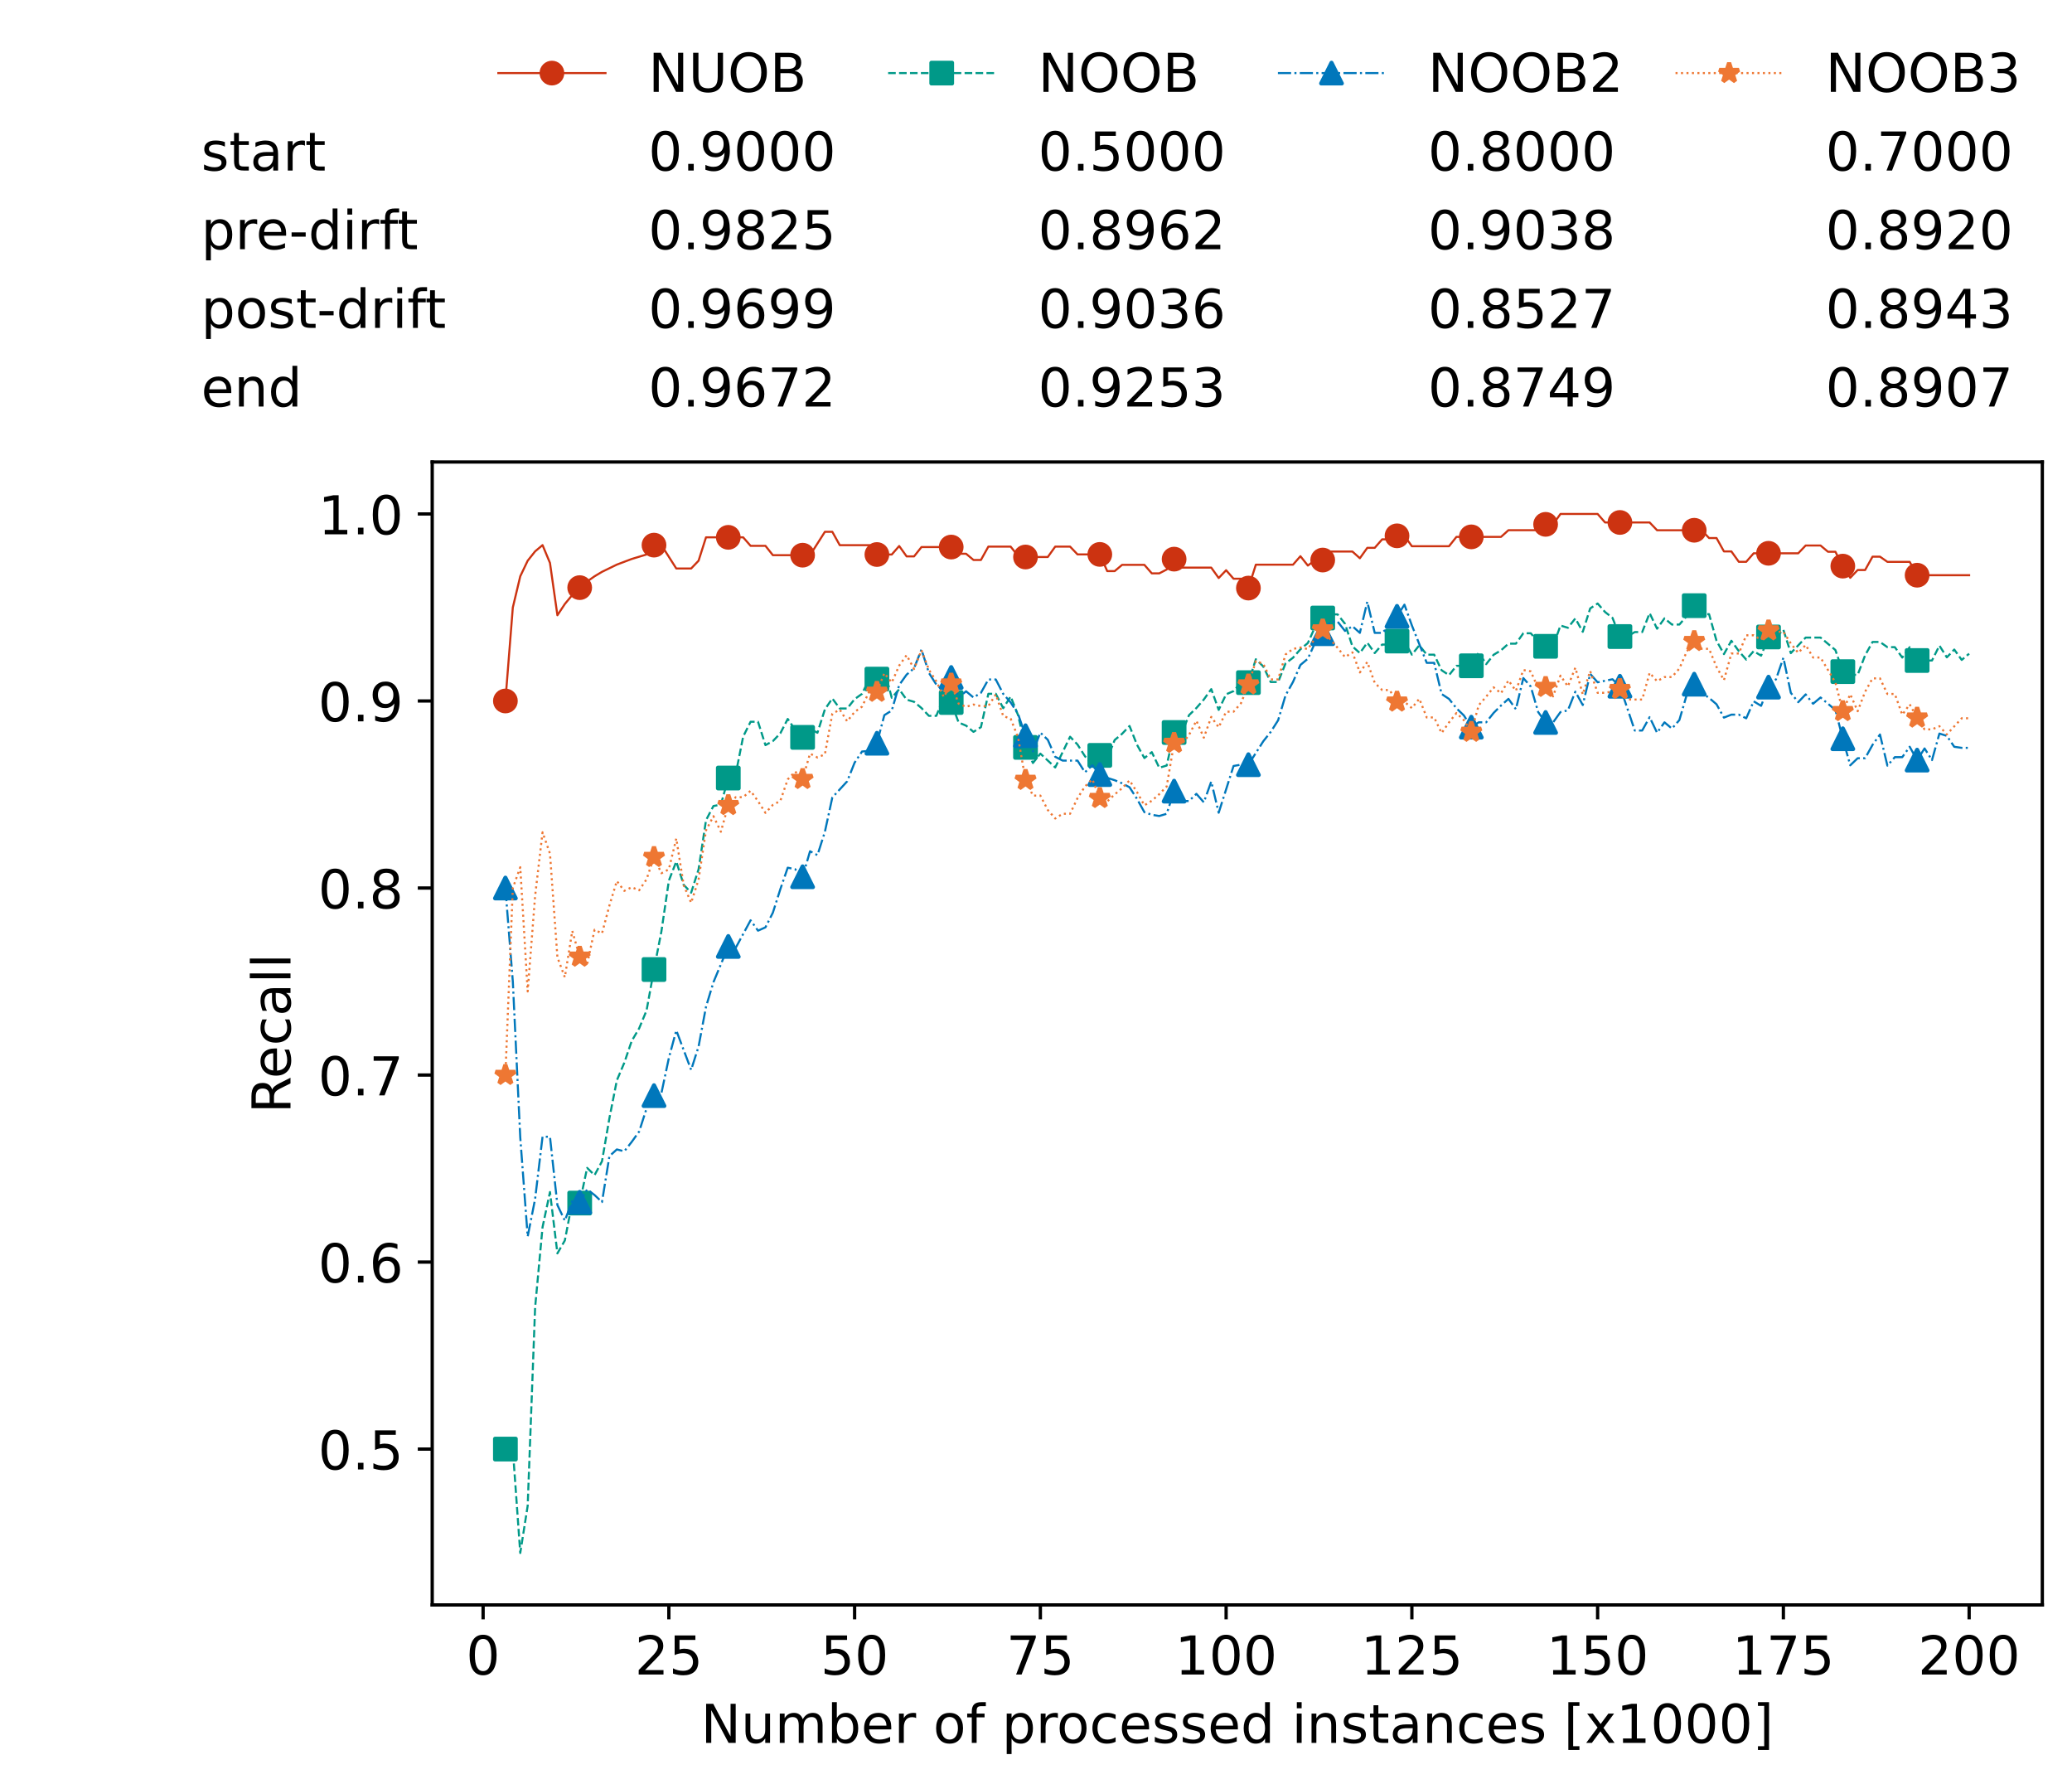 <?xml version="1.0" encoding="utf-8" standalone="no"?>
<!DOCTYPE svg PUBLIC "-//W3C//DTD SVG 1.1//EN"
  "http://www.w3.org/Graphics/SVG/1.1/DTD/svg11.dtd">
<!-- Created with matplotlib (https://matplotlib.org/) -->
<svg height="432.615pt" version="1.1" viewBox="0 0 502.65 432.615" width="502.65pt" xmlns="http://www.w3.org/2000/svg" xmlns:xlink="http://www.w3.org/1999/xlink">
 <defs>
  <style type="text/css">*{stroke-linecap:butt;stroke-linejoin:round;}</style>
 </defs>
 <g id="figure_1">
  <g id="patch_1">
   <path d="M 0 432.615 
L 502.65 432.615 
L 502.65 0 
L 0 0 
z
" style="fill:#ffffff;"/>
  </g>
  <g id="axes_1">
   <g id="patch_2">
    <path d="M 104.85 389.252 
L 495.45 389.252 
L 495.45 112.052 
L 104.85 112.052 
z
" style="fill:#ffffff;"/>
   </g>
   <g id="matplotlib.axis_1">
    <g id="xtick_1">
     <g id="line2d_1">
      <defs>
       <path d="M 0 0 
L 0 3.5 
" id="md2d1e231bf" style="stroke:#000000;stroke-width:0.8;"/>
      </defs>
      <g>
       <use style="stroke:#000000;stroke-width:0.8;" x="117.197" xlink:href="#md2d1e231bf" y="389.252"/>
      </g>
     </g>
     <g id="text_1">
      <!-- 0 -->
      <g transform="translate(113.061 406.13)scale(0.13 -0.13)">
       <defs>
        <path d="M 31.781 66.406 
Q 24.172 66.406 20.328 58.906 
Q 16.5 51.422 16.5 36.375 
Q 16.5 21.391 20.328 13.891 
Q 24.172 6.391 31.781 6.391 
Q 39.453 6.391 43.281 13.891 
Q 47.125 21.391 47.125 36.375 
Q 47.125 51.422 43.281 58.906 
Q 39.453 66.406 31.781 66.406 
z
M 31.781 74.219 
Q 44.047 74.219 50.516 64.516 
Q 56.984 54.828 56.984 36.375 
Q 56.984 17.969 50.516 8.266 
Q 44.047 -1.422 31.781 -1.422 
Q 19.531 -1.422 13.062 8.266 
Q 6.594 17.969 6.594 36.375 
Q 6.594 54.828 13.062 64.516 
Q 19.531 74.219 31.781 74.219 
z
" id="DejaVuSans-48"/>
       </defs>
       <use xlink:href="#DejaVuSans-48"/>
      </g>
     </g>
    </g>
    <g id="xtick_2">
     <g id="line2d_2">
      <g>
       <use style="stroke:#000000;stroke-width:0.8;" x="162.259" xlink:href="#md2d1e231bf" y="389.252"/>
      </g>
     </g>
     <g id="text_2">
      <!-- 25 -->
      <g transform="translate(153.988 406.13)scale(0.13 -0.13)">
       <defs>
        <path d="M 19.188 8.297 
L 53.609 8.297 
L 53.609 0 
L 7.328 0 
L 7.328 8.297 
Q 12.938 14.109 22.625 23.891 
Q 32.328 33.688 34.812 36.531 
Q 39.547 41.844 41.422 45.531 
Q 43.312 49.219 43.312 52.781 
Q 43.312 58.594 39.234 62.25 
Q 35.156 65.922 28.609 65.922 
Q 23.969 65.922 18.812 64.312 
Q 13.672 62.703 7.812 59.422 
L 7.812 69.391 
Q 13.766 71.781 18.938 73 
Q 24.125 74.219 28.422 74.219 
Q 39.75 74.219 46.484 68.547 
Q 53.219 62.891 53.219 53.422 
Q 53.219 48.922 51.531 44.891 
Q 49.859 40.875 45.406 35.406 
Q 44.188 33.984 37.641 27.219 
Q 31.109 20.453 19.188 8.297 
z
" id="DejaVuSans-50"/>
        <path d="M 10.797 72.906 
L 49.516 72.906 
L 49.516 64.594 
L 19.828 64.594 
L 19.828 46.734 
Q 21.969 47.469 24.109 47.828 
Q 26.266 48.188 28.422 48.188 
Q 40.625 48.188 47.75 41.5 
Q 54.891 34.812 54.891 23.391 
Q 54.891 11.625 47.562 5.094 
Q 40.234 -1.422 26.906 -1.422 
Q 22.312 -1.422 17.547 -0.641 
Q 12.797 0.141 7.719 1.703 
L 7.719 11.625 
Q 12.109 9.234 16.797 8.062 
Q 21.484 6.891 26.703 6.891 
Q 35.156 6.891 40.078 11.328 
Q 45.016 15.766 45.016 23.391 
Q 45.016 31 40.078 35.438 
Q 35.156 39.891 26.703 39.891 
Q 22.75 39.891 18.812 39.016 
Q 14.891 38.141 10.797 36.281 
z
" id="DejaVuSans-53"/>
       </defs>
       <use xlink:href="#DejaVuSans-50"/>
       <use x="63.623" xlink:href="#DejaVuSans-53"/>
      </g>
     </g>
    </g>
    <g id="xtick_3">
     <g id="line2d_3">
      <g>
       <use style="stroke:#000000;stroke-width:0.8;" x="207.322" xlink:href="#md2d1e231bf" y="389.252"/>
      </g>
     </g>
     <g id="text_3">
      <!-- 50 -->
      <g transform="translate(199.05 406.13)scale(0.13 -0.13)">
       <use xlink:href="#DejaVuSans-53"/>
       <use x="63.623" xlink:href="#DejaVuSans-48"/>
      </g>
     </g>
    </g>
    <g id="xtick_4">
     <g id="line2d_4">
      <g>
       <use style="stroke:#000000;stroke-width:0.8;" x="252.384" xlink:href="#md2d1e231bf" y="389.252"/>
      </g>
     </g>
     <g id="text_4">
      <!-- 75 -->
      <g transform="translate(244.113 406.13)scale(0.13 -0.13)">
       <defs>
        <path d="M 8.203 72.906 
L 55.078 72.906 
L 55.078 68.703 
L 28.609 0 
L 18.312 0 
L 43.219 64.594 
L 8.203 64.594 
z
" id="DejaVuSans-55"/>
       </defs>
       <use xlink:href="#DejaVuSans-55"/>
       <use x="63.623" xlink:href="#DejaVuSans-53"/>
      </g>
     </g>
    </g>
    <g id="xtick_5">
     <g id="line2d_5">
      <g>
       <use style="stroke:#000000;stroke-width:0.8;" x="297.446" xlink:href="#md2d1e231bf" y="389.252"/>
      </g>
     </g>
     <g id="text_5">
      <!-- 100 -->
      <g transform="translate(285.039 406.13)scale(0.13 -0.13)">
       <defs>
        <path d="M 12.406 8.297 
L 28.516 8.297 
L 28.516 63.922 
L 10.984 60.406 
L 10.984 69.391 
L 28.422 72.906 
L 38.281 72.906 
L 38.281 8.297 
L 54.391 8.297 
L 54.391 0 
L 12.406 0 
z
" id="DejaVuSans-49"/>
       </defs>
       <use xlink:href="#DejaVuSans-49"/>
       <use x="63.623" xlink:href="#DejaVuSans-48"/>
       <use x="127.246" xlink:href="#DejaVuSans-48"/>
      </g>
     </g>
    </g>
    <g id="xtick_6">
     <g id="line2d_6">
      <g>
       <use style="stroke:#000000;stroke-width:0.8;" x="342.509" xlink:href="#md2d1e231bf" y="389.252"/>
      </g>
     </g>
     <g id="text_6">
      <!-- 125 -->
      <g transform="translate(330.102 406.13)scale(0.13 -0.13)">
       <use xlink:href="#DejaVuSans-49"/>
       <use x="63.623" xlink:href="#DejaVuSans-50"/>
       <use x="127.246" xlink:href="#DejaVuSans-53"/>
      </g>
     </g>
    </g>
    <g id="xtick_7">
     <g id="line2d_7">
      <g>
       <use style="stroke:#000000;stroke-width:0.8;" x="387.571" xlink:href="#md2d1e231bf" y="389.252"/>
      </g>
     </g>
     <g id="text_7">
      <!-- 150 -->
      <g transform="translate(375.164 406.13)scale(0.13 -0.13)">
       <use xlink:href="#DejaVuSans-49"/>
       <use x="63.623" xlink:href="#DejaVuSans-53"/>
       <use x="127.246" xlink:href="#DejaVuSans-48"/>
      </g>
     </g>
    </g>
    <g id="xtick_8">
     <g id="line2d_8">
      <g>
       <use style="stroke:#000000;stroke-width:0.8;" x="432.633" xlink:href="#md2d1e231bf" y="389.252"/>
      </g>
     </g>
     <g id="text_8">
      <!-- 175 -->
      <g transform="translate(420.226 406.13)scale(0.13 -0.13)">
       <use xlink:href="#DejaVuSans-49"/>
       <use x="63.623" xlink:href="#DejaVuSans-55"/>
       <use x="127.246" xlink:href="#DejaVuSans-53"/>
      </g>
     </g>
    </g>
    <g id="xtick_9">
     <g id="line2d_9">
      <g>
       <use style="stroke:#000000;stroke-width:0.8;" x="477.695" xlink:href="#md2d1e231bf" y="389.252"/>
      </g>
     </g>
     <g id="text_9">
      <!-- 200 -->
      <g transform="translate(465.289 406.13)scale(0.13 -0.13)">
       <use xlink:href="#DejaVuSans-50"/>
       <use x="63.623" xlink:href="#DejaVuSans-48"/>
       <use x="127.246" xlink:href="#DejaVuSans-48"/>
      </g>
     </g>
    </g>
    <g id="text_10">
     <!-- Number of processed instances [x1000] -->
     <g transform="translate(170.025 422.711)scale(0.13 -0.13)">
      <defs>
       <path d="M 9.812 72.906 
L 23.094 72.906 
L 55.422 11.922 
L 55.422 72.906 
L 64.984 72.906 
L 64.984 0 
L 51.703 0 
L 19.391 60.984 
L 19.391 0 
L 9.812 0 
z
" id="DejaVuSans-78"/>
       <path d="M 8.5 21.578 
L 8.5 54.688 
L 17.484 54.688 
L 17.484 21.922 
Q 17.484 14.156 20.5 10.266 
Q 23.531 6.391 29.594 6.391 
Q 36.859 6.391 41.078 11.031 
Q 45.312 15.672 45.312 23.688 
L 45.312 54.688 
L 54.297 54.688 
L 54.297 0 
L 45.312 0 
L 45.312 8.406 
Q 42.047 3.422 37.719 1 
Q 33.406 -1.422 27.688 -1.422 
Q 18.266 -1.422 13.375 4.438 
Q 8.5 10.297 8.5 21.578 
z
M 31.109 56 
z
" id="DejaVuSans-117"/>
       <path d="M 52 44.188 
Q 55.375 50.25 60.062 53.125 
Q 64.75 56 71.094 56 
Q 79.641 56 84.281 50.016 
Q 88.922 44.047 88.922 33.016 
L 88.922 0 
L 79.891 0 
L 79.891 32.719 
Q 79.891 40.578 77.094 44.375 
Q 74.312 48.188 68.609 48.188 
Q 61.625 48.188 57.562 43.547 
Q 53.516 38.922 53.516 30.906 
L 53.516 0 
L 44.484 0 
L 44.484 32.719 
Q 44.484 40.625 41.703 44.406 
Q 38.922 48.188 33.109 48.188 
Q 26.219 48.188 22.156 43.531 
Q 18.109 38.875 18.109 30.906 
L 18.109 0 
L 9.078 0 
L 9.078 54.688 
L 18.109 54.688 
L 18.109 46.188 
Q 21.188 51.219 25.484 53.609 
Q 29.781 56 35.688 56 
Q 41.656 56 45.828 52.969 
Q 50 49.953 52 44.188 
z
" id="DejaVuSans-109"/>
       <path d="M 48.688 27.297 
Q 48.688 37.203 44.609 42.844 
Q 40.531 48.484 33.406 48.484 
Q 26.266 48.484 22.188 42.844 
Q 18.109 37.203 18.109 27.297 
Q 18.109 17.391 22.188 11.75 
Q 26.266 6.109 33.406 6.109 
Q 40.531 6.109 44.609 11.75 
Q 48.688 17.391 48.688 27.297 
z
M 18.109 46.391 
Q 20.953 51.266 25.266 53.625 
Q 29.594 56 35.594 56 
Q 45.562 56 51.781 48.094 
Q 58.016 40.188 58.016 27.297 
Q 58.016 14.406 51.781 6.484 
Q 45.562 -1.422 35.594 -1.422 
Q 29.594 -1.422 25.266 0.953 
Q 20.953 3.328 18.109 8.203 
L 18.109 0 
L 9.078 0 
L 9.078 75.984 
L 18.109 75.984 
z
" id="DejaVuSans-98"/>
       <path d="M 56.203 29.594 
L 56.203 25.203 
L 14.891 25.203 
Q 15.484 15.922 20.484 11.062 
Q 25.484 6.203 34.422 6.203 
Q 39.594 6.203 44.453 7.469 
Q 49.312 8.734 54.109 11.281 
L 54.109 2.781 
Q 49.266 0.734 44.188 -0.344 
Q 39.109 -1.422 33.891 -1.422 
Q 20.797 -1.422 13.156 6.188 
Q 5.516 13.812 5.516 26.812 
Q 5.516 40.234 12.766 48.109 
Q 20.016 56 32.328 56 
Q 43.359 56 49.781 48.891 
Q 56.203 41.797 56.203 29.594 
z
M 47.219 32.234 
Q 47.125 39.594 43.094 43.984 
Q 39.062 48.391 32.422 48.391 
Q 24.906 48.391 20.391 44.141 
Q 15.875 39.891 15.188 32.172 
z
" id="DejaVuSans-101"/>
       <path d="M 41.109 46.297 
Q 39.594 47.172 37.812 47.578 
Q 36.031 48 33.891 48 
Q 26.266 48 22.188 43.047 
Q 18.109 38.094 18.109 28.812 
L 18.109 0 
L 9.078 0 
L 9.078 54.688 
L 18.109 54.688 
L 18.109 46.188 
Q 20.953 51.172 25.484 53.578 
Q 30.031 56 36.531 56 
Q 37.453 56 38.578 55.875 
Q 39.703 55.766 41.062 55.516 
z
" id="DejaVuSans-114"/>
       <path id="DejaVuSans-32"/>
       <path d="M 30.609 48.391 
Q 23.391 48.391 19.188 42.75 
Q 14.984 37.109 14.984 27.297 
Q 14.984 17.484 19.156 11.844 
Q 23.344 6.203 30.609 6.203 
Q 37.797 6.203 41.984 11.859 
Q 46.188 17.531 46.188 27.297 
Q 46.188 37.016 41.984 42.703 
Q 37.797 48.391 30.609 48.391 
z
M 30.609 56 
Q 42.328 56 49.016 48.375 
Q 55.719 40.766 55.719 27.297 
Q 55.719 13.875 49.016 6.219 
Q 42.328 -1.422 30.609 -1.422 
Q 18.844 -1.422 12.172 6.219 
Q 5.516 13.875 5.516 27.297 
Q 5.516 40.766 12.172 48.375 
Q 18.844 56 30.609 56 
z
" id="DejaVuSans-111"/>
       <path d="M 37.109 75.984 
L 37.109 68.5 
L 28.516 68.5 
Q 23.688 68.5 21.797 66.547 
Q 19.922 64.594 19.922 59.516 
L 19.922 54.688 
L 34.719 54.688 
L 34.719 47.703 
L 19.922 47.703 
L 19.922 0 
L 10.891 0 
L 10.891 47.703 
L 2.297 47.703 
L 2.297 54.688 
L 10.891 54.688 
L 10.891 58.5 
Q 10.891 67.625 15.141 71.797 
Q 19.391 75.984 28.609 75.984 
z
" id="DejaVuSans-102"/>
       <path d="M 18.109 8.203 
L 18.109 -20.797 
L 9.078 -20.797 
L 9.078 54.688 
L 18.109 54.688 
L 18.109 46.391 
Q 20.953 51.266 25.266 53.625 
Q 29.594 56 35.594 56 
Q 45.562 56 51.781 48.094 
Q 58.016 40.188 58.016 27.297 
Q 58.016 14.406 51.781 6.484 
Q 45.562 -1.422 35.594 -1.422 
Q 29.594 -1.422 25.266 0.953 
Q 20.953 3.328 18.109 8.203 
z
M 48.688 27.297 
Q 48.688 37.203 44.609 42.844 
Q 40.531 48.484 33.406 48.484 
Q 26.266 48.484 22.188 42.844 
Q 18.109 37.203 18.109 27.297 
Q 18.109 17.391 22.188 11.75 
Q 26.266 6.109 33.406 6.109 
Q 40.531 6.109 44.609 11.75 
Q 48.688 17.391 48.688 27.297 
z
" id="DejaVuSans-112"/>
       <path d="M 48.781 52.594 
L 48.781 44.188 
Q 44.969 46.297 41.141 47.344 
Q 37.312 48.391 33.406 48.391 
Q 24.656 48.391 19.812 42.844 
Q 14.984 37.312 14.984 27.297 
Q 14.984 17.281 19.812 11.734 
Q 24.656 6.203 33.406 6.203 
Q 37.312 6.203 41.141 7.25 
Q 44.969 8.297 48.781 10.406 
L 48.781 2.094 
Q 45.016 0.344 40.984 -0.531 
Q 36.969 -1.422 32.422 -1.422 
Q 20.062 -1.422 12.781 6.344 
Q 5.516 14.109 5.516 27.297 
Q 5.516 40.672 12.859 48.328 
Q 20.219 56 33.016 56 
Q 37.156 56 41.109 55.141 
Q 45.062 54.297 48.781 52.594 
z
" id="DejaVuSans-99"/>
       <path d="M 44.281 53.078 
L 44.281 44.578 
Q 40.484 46.531 36.375 47.5 
Q 32.281 48.484 27.875 48.484 
Q 21.188 48.484 17.844 46.438 
Q 14.5 44.391 14.5 40.281 
Q 14.5 37.156 16.891 35.375 
Q 19.281 33.594 26.516 31.984 
L 29.594 31.297 
Q 39.156 29.25 43.188 25.516 
Q 47.219 21.781 47.219 15.094 
Q 47.219 7.469 41.188 3.016 
Q 35.156 -1.422 24.609 -1.422 
Q 20.219 -1.422 15.453 -0.562 
Q 10.688 0.297 5.422 2 
L 5.422 11.281 
Q 10.406 8.688 15.234 7.391 
Q 20.062 6.109 24.812 6.109 
Q 31.156 6.109 34.562 8.281 
Q 37.984 10.453 37.984 14.406 
Q 37.984 18.062 35.516 20.016 
Q 33.062 21.969 24.703 23.781 
L 21.578 24.516 
Q 13.234 26.266 9.516 29.906 
Q 5.812 33.547 5.812 39.891 
Q 5.812 47.609 11.281 51.797 
Q 16.75 56 26.812 56 
Q 31.781 56 36.172 55.266 
Q 40.578 54.547 44.281 53.078 
z
" id="DejaVuSans-115"/>
       <path d="M 45.406 46.391 
L 45.406 75.984 
L 54.391 75.984 
L 54.391 0 
L 45.406 0 
L 45.406 8.203 
Q 42.578 3.328 38.25 0.953 
Q 33.938 -1.422 27.875 -1.422 
Q 17.969 -1.422 11.734 6.484 
Q 5.516 14.406 5.516 27.297 
Q 5.516 40.188 11.734 48.094 
Q 17.969 56 27.875 56 
Q 33.938 56 38.25 53.625 
Q 42.578 51.266 45.406 46.391 
z
M 14.797 27.297 
Q 14.797 17.391 18.875 11.75 
Q 22.953 6.109 30.078 6.109 
Q 37.203 6.109 41.297 11.75 
Q 45.406 17.391 45.406 27.297 
Q 45.406 37.203 41.297 42.844 
Q 37.203 48.484 30.078 48.484 
Q 22.953 48.484 18.875 42.844 
Q 14.797 37.203 14.797 27.297 
z
" id="DejaVuSans-100"/>
       <path d="M 9.422 54.688 
L 18.406 54.688 
L 18.406 0 
L 9.422 0 
z
M 9.422 75.984 
L 18.406 75.984 
L 18.406 64.594 
L 9.422 64.594 
z
" id="DejaVuSans-105"/>
       <path d="M 54.891 33.016 
L 54.891 0 
L 45.906 0 
L 45.906 32.719 
Q 45.906 40.484 42.875 44.328 
Q 39.844 48.188 33.797 48.188 
Q 26.516 48.188 22.312 43.547 
Q 18.109 38.922 18.109 30.906 
L 18.109 0 
L 9.078 0 
L 9.078 54.688 
L 18.109 54.688 
L 18.109 46.188 
Q 21.344 51.125 25.703 53.562 
Q 30.078 56 35.797 56 
Q 45.219 56 50.047 50.172 
Q 54.891 44.344 54.891 33.016 
z
" id="DejaVuSans-110"/>
       <path d="M 18.312 70.219 
L 18.312 54.688 
L 36.812 54.688 
L 36.812 47.703 
L 18.312 47.703 
L 18.312 18.016 
Q 18.312 11.328 20.141 9.422 
Q 21.969 7.516 27.594 7.516 
L 36.812 7.516 
L 36.812 0 
L 27.594 0 
Q 17.188 0 13.234 3.875 
Q 9.281 7.766 9.281 18.016 
L 9.281 47.703 
L 2.688 47.703 
L 2.688 54.688 
L 9.281 54.688 
L 9.281 70.219 
z
" id="DejaVuSans-116"/>
       <path d="M 34.281 27.484 
Q 23.391 27.484 19.188 25 
Q 14.984 22.516 14.984 16.5 
Q 14.984 11.719 18.141 8.906 
Q 21.297 6.109 26.703 6.109 
Q 34.188 6.109 38.703 11.406 
Q 43.219 16.703 43.219 25.484 
L 43.219 27.484 
z
M 52.203 31.203 
L 52.203 0 
L 43.219 0 
L 43.219 8.297 
Q 40.141 3.328 35.547 0.953 
Q 30.953 -1.422 24.312 -1.422 
Q 15.922 -1.422 10.953 3.297 
Q 6 8.016 6 15.922 
Q 6 25.141 12.172 29.828 
Q 18.359 34.516 30.609 34.516 
L 43.219 34.516 
L 43.219 35.406 
Q 43.219 41.609 39.141 45 
Q 35.062 48.391 27.688 48.391 
Q 23 48.391 18.547 47.266 
Q 14.109 46.141 10.016 43.891 
L 10.016 52.203 
Q 14.938 54.109 19.578 55.047 
Q 24.219 56 28.609 56 
Q 40.484 56 46.344 49.844 
Q 52.203 43.703 52.203 31.203 
z
" id="DejaVuSans-97"/>
       <path d="M 8.594 75.984 
L 29.297 75.984 
L 29.297 69 
L 17.578 69 
L 17.578 -6.203 
L 29.297 -6.203 
L 29.297 -13.188 
L 8.594 -13.188 
z
" id="DejaVuSans-91"/>
       <path d="M 54.891 54.688 
L 35.109 28.078 
L 55.906 0 
L 45.312 0 
L 29.391 21.484 
L 13.484 0 
L 2.875 0 
L 24.125 28.609 
L 4.688 54.688 
L 15.281 54.688 
L 29.781 35.203 
L 44.281 54.688 
z
" id="DejaVuSans-120"/>
       <path d="M 30.422 75.984 
L 30.422 -13.188 
L 9.719 -13.188 
L 9.719 -6.203 
L 21.391 -6.203 
L 21.391 69 
L 9.719 69 
L 9.719 75.984 
z
" id="DejaVuSans-93"/>
      </defs>
      <use xlink:href="#DejaVuSans-78"/>
      <use x="74.805" xlink:href="#DejaVuSans-117"/>
      <use x="138.184" xlink:href="#DejaVuSans-109"/>
      <use x="235.596" xlink:href="#DejaVuSans-98"/>
      <use x="299.072" xlink:href="#DejaVuSans-101"/>
      <use x="360.596" xlink:href="#DejaVuSans-114"/>
      <use x="401.709" xlink:href="#DejaVuSans-32"/>
      <use x="433.496" xlink:href="#DejaVuSans-111"/>
      <use x="494.678" xlink:href="#DejaVuSans-102"/>
      <use x="529.883" xlink:href="#DejaVuSans-32"/>
      <use x="561.67" xlink:href="#DejaVuSans-112"/>
      <use x="625.146" xlink:href="#DejaVuSans-114"/>
      <use x="664.01" xlink:href="#DejaVuSans-111"/>
      <use x="725.191" xlink:href="#DejaVuSans-99"/>
      <use x="780.172" xlink:href="#DejaVuSans-101"/>
      <use x="841.695" xlink:href="#DejaVuSans-115"/>
      <use x="893.795" xlink:href="#DejaVuSans-115"/>
      <use x="945.895" xlink:href="#DejaVuSans-101"/>
      <use x="1007.418" xlink:href="#DejaVuSans-100"/>
      <use x="1070.895" xlink:href="#DejaVuSans-32"/>
      <use x="1102.682" xlink:href="#DejaVuSans-105"/>
      <use x="1130.465" xlink:href="#DejaVuSans-110"/>
      <use x="1193.844" xlink:href="#DejaVuSans-115"/>
      <use x="1245.943" xlink:href="#DejaVuSans-116"/>
      <use x="1285.152" xlink:href="#DejaVuSans-97"/>
      <use x="1346.432" xlink:href="#DejaVuSans-110"/>
      <use x="1409.811" xlink:href="#DejaVuSans-99"/>
      <use x="1464.791" xlink:href="#DejaVuSans-101"/>
      <use x="1526.314" xlink:href="#DejaVuSans-115"/>
      <use x="1578.414" xlink:href="#DejaVuSans-32"/>
      <use x="1610.201" xlink:href="#DejaVuSans-91"/>
      <use x="1649.215" xlink:href="#DejaVuSans-120"/>
      <use x="1708.395" xlink:href="#DejaVuSans-49"/>
      <use x="1772.018" xlink:href="#DejaVuSans-48"/>
      <use x="1835.641" xlink:href="#DejaVuSans-48"/>
      <use x="1899.264" xlink:href="#DejaVuSans-48"/>
      <use x="1962.887" xlink:href="#DejaVuSans-93"/>
     </g>
    </g>
   </g>
   <g id="matplotlib.axis_2">
    <g id="ytick_1">
     <g id="line2d_10">
      <defs>
       <path d="M 0 0 
L -3.5 0 
" id="m7078e84ff9" style="stroke:#000000;stroke-width:0.8;"/>
      </defs>
      <g>
       <use style="stroke:#000000;stroke-width:0.8;" x="104.85" xlink:href="#m7078e84ff9" y="351.452"/>
      </g>
     </g>
     <g id="text_11">
      <!-- 0.5 -->
      <g transform="translate(77.176 356.391)scale(0.13 -0.13)">
       <defs>
        <path d="M 10.688 12.406 
L 21 12.406 
L 21 0 
L 10.688 0 
z
" id="DejaVuSans-46"/>
       </defs>
       <use xlink:href="#DejaVuSans-48"/>
       <use x="63.623" xlink:href="#DejaVuSans-46"/>
       <use x="95.41" xlink:href="#DejaVuSans-53"/>
      </g>
     </g>
    </g>
    <g id="ytick_2">
     <g id="line2d_11">
      <g>
       <use style="stroke:#000000;stroke-width:0.8;" x="104.85" xlink:href="#m7078e84ff9" y="306.092"/>
      </g>
     </g>
     <g id="text_12">
      <!-- 0.6 -->
      <g transform="translate(77.176 311.031)scale(0.13 -0.13)">
       <defs>
        <path d="M 33.016 40.375 
Q 26.375 40.375 22.484 35.828 
Q 18.609 31.297 18.609 23.391 
Q 18.609 15.531 22.484 10.953 
Q 26.375 6.391 33.016 6.391 
Q 39.656 6.391 43.531 10.953 
Q 47.406 15.531 47.406 23.391 
Q 47.406 31.297 43.531 35.828 
Q 39.656 40.375 33.016 40.375 
z
M 52.594 71.297 
L 52.594 62.312 
Q 48.875 64.062 45.094 64.984 
Q 41.312 65.922 37.594 65.922 
Q 27.828 65.922 22.672 59.328 
Q 17.531 52.734 16.797 39.406 
Q 19.672 43.656 24.016 45.922 
Q 28.375 48.188 33.594 48.188 
Q 44.578 48.188 50.953 41.516 
Q 57.328 34.859 57.328 23.391 
Q 57.328 12.156 50.688 5.359 
Q 44.047 -1.422 33.016 -1.422 
Q 20.359 -1.422 13.672 8.266 
Q 6.984 17.969 6.984 36.375 
Q 6.984 53.656 15.188 63.938 
Q 23.391 74.219 37.203 74.219 
Q 40.922 74.219 44.703 73.484 
Q 48.484 72.75 52.594 71.297 
z
" id="DejaVuSans-54"/>
       </defs>
       <use xlink:href="#DejaVuSans-48"/>
       <use x="63.623" xlink:href="#DejaVuSans-46"/>
       <use x="95.41" xlink:href="#DejaVuSans-54"/>
      </g>
     </g>
    </g>
    <g id="ytick_3">
     <g id="line2d_12">
      <g>
       <use style="stroke:#000000;stroke-width:0.8;" x="104.85" xlink:href="#m7078e84ff9" y="260.732"/>
      </g>
     </g>
     <g id="text_13">
      <!-- 0.7 -->
      <g transform="translate(77.176 265.671)scale(0.13 -0.13)">
       <use xlink:href="#DejaVuSans-48"/>
       <use x="63.623" xlink:href="#DejaVuSans-46"/>
       <use x="95.41" xlink:href="#DejaVuSans-55"/>
      </g>
     </g>
    </g>
    <g id="ytick_4">
     <g id="line2d_13">
      <g>
       <use style="stroke:#000000;stroke-width:0.8;" x="104.85" xlink:href="#m7078e84ff9" y="215.372"/>
      </g>
     </g>
     <g id="text_14">
      <!-- 0.8 -->
      <g transform="translate(77.176 220.311)scale(0.13 -0.13)">
       <defs>
        <path d="M 31.781 34.625 
Q 24.75 34.625 20.719 30.859 
Q 16.703 27.094 16.703 20.516 
Q 16.703 13.922 20.719 10.156 
Q 24.75 6.391 31.781 6.391 
Q 38.812 6.391 42.859 10.172 
Q 46.922 13.969 46.922 20.516 
Q 46.922 27.094 42.891 30.859 
Q 38.875 34.625 31.781 34.625 
z
M 21.922 38.812 
Q 15.578 40.375 12.031 44.719 
Q 8.5 49.078 8.5 55.328 
Q 8.5 64.062 14.719 69.141 
Q 20.953 74.219 31.781 74.219 
Q 42.672 74.219 48.875 69.141 
Q 55.078 64.062 55.078 55.328 
Q 55.078 49.078 51.531 44.719 
Q 48 40.375 41.703 38.812 
Q 48.828 37.156 52.797 32.312 
Q 56.781 27.484 56.781 20.516 
Q 56.781 9.906 50.312 4.234 
Q 43.844 -1.422 31.781 -1.422 
Q 19.734 -1.422 13.25 4.234 
Q 6.781 9.906 6.781 20.516 
Q 6.781 27.484 10.781 32.312 
Q 14.797 37.156 21.922 38.812 
z
M 18.312 54.391 
Q 18.312 48.734 21.844 45.562 
Q 25.391 42.391 31.781 42.391 
Q 38.141 42.391 41.719 45.562 
Q 45.312 48.734 45.312 54.391 
Q 45.312 60.062 41.719 63.234 
Q 38.141 66.406 31.781 66.406 
Q 25.391 66.406 21.844 63.234 
Q 18.312 60.062 18.312 54.391 
z
" id="DejaVuSans-56"/>
       </defs>
       <use xlink:href="#DejaVuSans-48"/>
       <use x="63.623" xlink:href="#DejaVuSans-46"/>
       <use x="95.41" xlink:href="#DejaVuSans-56"/>
      </g>
     </g>
    </g>
    <g id="ytick_5">
     <g id="line2d_14">
      <g>
       <use style="stroke:#000000;stroke-width:0.8;" x="104.85" xlink:href="#m7078e84ff9" y="170.012"/>
      </g>
     </g>
     <g id="text_15">
      <!-- 0.9 -->
      <g transform="translate(77.176 174.951)scale(0.13 -0.13)">
       <defs>
        <path d="M 10.984 1.516 
L 10.984 10.5 
Q 14.703 8.734 18.5 7.812 
Q 22.312 6.891 25.984 6.891 
Q 35.75 6.891 40.891 13.453 
Q 46.047 20.016 46.781 33.406 
Q 43.953 29.203 39.594 26.953 
Q 35.25 24.703 29.984 24.703 
Q 19.047 24.703 12.672 31.312 
Q 6.297 37.938 6.297 49.422 
Q 6.297 60.641 12.938 67.422 
Q 19.578 74.219 30.609 74.219 
Q 43.266 74.219 49.922 64.516 
Q 56.594 54.828 56.594 36.375 
Q 56.594 19.141 48.406 8.859 
Q 40.234 -1.422 26.422 -1.422 
Q 22.703 -1.422 18.891 -0.688 
Q 15.094 0.047 10.984 1.516 
z
M 30.609 32.422 
Q 37.25 32.422 41.125 36.953 
Q 45.016 41.5 45.016 49.422 
Q 45.016 57.281 41.125 61.844 
Q 37.25 66.406 30.609 66.406 
Q 23.969 66.406 20.094 61.844 
Q 16.219 57.281 16.219 49.422 
Q 16.219 41.5 20.094 36.953 
Q 23.969 32.422 30.609 32.422 
z
" id="DejaVuSans-57"/>
       </defs>
       <use xlink:href="#DejaVuSans-48"/>
       <use x="63.623" xlink:href="#DejaVuSans-46"/>
       <use x="95.41" xlink:href="#DejaVuSans-57"/>
      </g>
     </g>
    </g>
    <g id="ytick_6">
     <g id="line2d_15">
      <g>
       <use style="stroke:#000000;stroke-width:0.8;" x="104.85" xlink:href="#m7078e84ff9" y="124.652"/>
      </g>
     </g>
     <g id="text_16">
      <!-- 1.0 -->
      <g transform="translate(77.176 129.591)scale(0.13 -0.13)">
       <use xlink:href="#DejaVuSans-49"/>
       <use x="63.623" xlink:href="#DejaVuSans-46"/>
       <use x="95.41" xlink:href="#DejaVuSans-48"/>
      </g>
     </g>
    </g>
    <g id="text_17">
     <!-- Recall -->
     <g transform="translate(70.472 270.044)rotate(-90)scale(0.13 -0.13)">
      <defs>
       <path d="M 44.391 34.188 
Q 47.562 33.109 50.562 29.594 
Q 53.562 26.078 56.594 19.922 
L 66.609 0 
L 56 0 
L 46.688 18.703 
Q 43.062 26.031 39.672 28.422 
Q 36.281 30.812 30.422 30.812 
L 19.672 30.812 
L 19.672 0 
L 9.812 0 
L 9.812 72.906 
L 32.078 72.906 
Q 44.578 72.906 50.734 67.672 
Q 56.891 62.453 56.891 51.906 
Q 56.891 45.016 53.688 40.469 
Q 50.484 35.938 44.391 34.188 
z
M 19.672 64.797 
L 19.672 38.922 
L 32.078 38.922 
Q 39.203 38.922 42.844 42.219 
Q 46.484 45.516 46.484 51.906 
Q 46.484 58.297 42.844 61.547 
Q 39.203 64.797 32.078 64.797 
z
" id="DejaVuSans-82"/>
       <path d="M 9.422 75.984 
L 18.406 75.984 
L 18.406 0 
L 9.422 0 
z
" id="DejaVuSans-108"/>
      </defs>
      <use xlink:href="#DejaVuSans-82"/>
      <use x="64.982" xlink:href="#DejaVuSans-101"/>
      <use x="126.506" xlink:href="#DejaVuSans-99"/>
      <use x="181.486" xlink:href="#DejaVuSans-97"/>
      <use x="242.766" xlink:href="#DejaVuSans-108"/>
      <use x="270.549" xlink:href="#DejaVuSans-108"/>
     </g>
    </g>
   </g>
   <g id="line2d_16"/>
   <g id="line2d_17"/>
   <g id="line2d_18"/>
   <g id="line2d_19"/>
   <g id="line2d_20"/>
   <g id="line2d_21">
    <path clip-path="url(#p33fbf68b4c)" d="M 122.605 170.012 
L 124.407 147.332 
L 126.21 139.772 
L 128.012 135.992 
L 129.815 133.724 
L 131.617 132.212 
L 133.419 136.532 
L 135.222 149.222 
L 137.024 146.492 
L 138.827 144.308 
L 140.629 142.521 
L 142.432 141.032 
L 144.234 139.772 
L 146.037 138.692 
L 149.642 136.937 
L 153.247 135.572 
L 156.852 134.48 
L 158.654 132.212 
L 160.457 132.212 
L 164.062 137.882 
L 167.667 137.882 
L 169.469 135.992 
L 171.272 130.322 
L 180.284 130.322 
L 182.087 132.384 
L 185.692 132.384 
L 187.494 134.652 
L 196.507 134.652 
L 200.112 128.982 
L 201.914 128.982 
L 203.717 132.222 
L 210.927 132.222 
L 212.729 134.49 
L 216.334 134.49 
L 218.137 132.428 
L 219.939 134.948 
L 221.742 134.948 
L 223.544 132.68 
L 230.754 132.68 
L 232.557 134.3 
L 234.359 134.3 
L 236.162 135.812 
L 237.964 135.812 
L 239.767 132.572 
L 245.174 132.572 
L 246.976 134.84 
L 248.779 135.092 
L 254.186 135.092 
L 255.989 132.572 
L 259.594 132.572 
L 261.396 134.462 
L 266.804 134.462 
L 268.606 138.512 
L 270.409 138.512 
L 272.211 137 
L 277.619 137 
L 279.421 139.062 
L 281.224 139.062 
L 283.026 138.128 
L 284.829 135.608 
L 286.631 137.67 
L 293.841 137.67 
L 295.644 140.19 
L 297.446 138.3 
L 299.249 140.361 
L 301.051 140.361 
L 302.854 142.629 
L 304.656 136.959 
L 313.669 136.959 
L 315.471 134.898 
L 317.274 137.166 
L 319.076 135.831 
L 320.879 135.831 
L 322.681 133.77 
L 328.089 133.77 
L 329.891 135.39 
L 331.694 132.87 
L 333.496 132.87 
L 335.299 130.808 
L 337.101 130.808 
L 338.904 129.957 
L 340.706 129.957 
L 342.509 132.477 
L 351.521 132.477 
L 353.324 130.209 
L 364.138 130.209 
L 365.941 128.589 
L 373.151 128.589 
L 374.953 127.172 
L 376.756 127.172 
L 378.558 124.652 
L 387.571 124.652 
L 389.373 126.714 
L 400.188 126.714 
L 401.991 128.604 
L 412.806 128.604 
L 414.608 130.494 
L 416.411 130.494 
L 418.213 133.734 
L 420.016 133.734 
L 421.818 136.254 
L 423.621 136.254 
L 425.423 134.192 
L 436.238 134.192 
L 438.041 132.302 
L 441.646 132.302 
L 443.448 133.814 
L 445.251 133.814 
L 447.053 137.303 
L 448.856 140.138 
L 450.658 138.248 
L 452.461 138.248 
L 454.263 135.008 
L 456.066 135.008 
L 457.868 136.268 
L 463.276 136.268 
L 465.078 139.508 
L 477.695 139.508 
L 477.695 139.508 
" style="fill:none;stroke:#cc3311;stroke-linecap:square;stroke-width:0.5;"/>
    <defs>
     <path d="M 0 2.5 
C 0.663 2.5 1.299 2.237 1.768 1.768 
C 2.237 1.299 2.5 0.663 2.5 0 
C 2.5 -0.663 2.237 -1.299 1.768 -1.768 
C 1.299 -2.237 0.663 -2.5 0 -2.5 
C -0.663 -2.5 -1.299 -2.237 -1.768 -1.768 
C -2.237 -1.299 -2.5 -0.663 -2.5 0 
C -2.5 0.663 -2.237 1.299 -1.768 1.768 
C -1.299 2.237 -0.663 2.5 0 2.5 
z
" id="m36ea3b02b3" style="stroke:#cc3311;"/>
    </defs>
    <g clip-path="url(#p33fbf68b4c)">
     <use style="fill:#cc3311;stroke:#cc3311;" x="122.605" xlink:href="#m36ea3b02b3" y="170.012"/>
     <use style="fill:#cc3311;stroke:#cc3311;" x="140.629" xlink:href="#m36ea3b02b3" y="142.521"/>
     <use style="fill:#cc3311;stroke:#cc3311;" x="158.654" xlink:href="#m36ea3b02b3" y="132.212"/>
     <use style="fill:#cc3311;stroke:#cc3311;" x="176.679" xlink:href="#m36ea3b02b3" y="130.322"/>
     <use style="fill:#cc3311;stroke:#cc3311;" x="194.704" xlink:href="#m36ea3b02b3" y="134.652"/>
     <use style="fill:#cc3311;stroke:#cc3311;" x="212.729" xlink:href="#m36ea3b02b3" y="134.49"/>
     <use style="fill:#cc3311;stroke:#cc3311;" x="230.754" xlink:href="#m36ea3b02b3" y="132.68"/>
     <use style="fill:#cc3311;stroke:#cc3311;" x="248.779" xlink:href="#m36ea3b02b3" y="135.092"/>
     <use style="fill:#cc3311;stroke:#cc3311;" x="266.804" xlink:href="#m36ea3b02b3" y="134.462"/>
     <use style="fill:#cc3311;stroke:#cc3311;" x="284.829" xlink:href="#m36ea3b02b3" y="135.608"/>
     <use style="fill:#cc3311;stroke:#cc3311;" x="302.854" xlink:href="#m36ea3b02b3" y="142.629"/>
     <use style="fill:#cc3311;stroke:#cc3311;" x="320.879" xlink:href="#m36ea3b02b3" y="135.831"/>
     <use style="fill:#cc3311;stroke:#cc3311;" x="338.904" xlink:href="#m36ea3b02b3" y="129.957"/>
     <use style="fill:#cc3311;stroke:#cc3311;" x="356.928" xlink:href="#m36ea3b02b3" y="130.209"/>
     <use style="fill:#cc3311;stroke:#cc3311;" x="374.953" xlink:href="#m36ea3b02b3" y="127.172"/>
     <use style="fill:#cc3311;stroke:#cc3311;" x="392.978" xlink:href="#m36ea3b02b3" y="126.714"/>
     <use style="fill:#cc3311;stroke:#cc3311;" x="411.003" xlink:href="#m36ea3b02b3" y="128.604"/>
     <use style="fill:#cc3311;stroke:#cc3311;" x="429.028" xlink:href="#m36ea3b02b3" y="134.192"/>
     <use style="fill:#cc3311;stroke:#cc3311;" x="447.053" xlink:href="#m36ea3b02b3" y="137.303"/>
     <use style="fill:#cc3311;stroke:#cc3311;" x="465.078" xlink:href="#m36ea3b02b3" y="139.508"/>
    </g>
   </g>
   <g id="line2d_22"/>
   <g id="line2d_23"/>
   <g id="line2d_24"/>
   <g id="line2d_25"/>
   <g id="line2d_26">
    <path clip-path="url(#p33fbf68b4c)" d="M 122.605 351.452 
L 124.407 351.452 
L 126.21 376.652 
L 128.012 365.197 
L 129.815 317.088 
L 131.617 297.615 
L 133.419 289.106 
L 135.222 303.987 
L 137.024 300.861 
L 138.827 291.487 
L 140.629 291.784 
L 142.432 283.256 
L 144.234 285.013 
L 146.037 281.659 
L 147.839 271.191 
L 149.642 262.033 
L 151.444 257.763 
L 153.247 252.468 
L 155.049 249.414 
L 156.852 245.066 
L 158.654 235.143 
L 160.457 225.865 
L 162.259 213.58 
L 164.062 208.941 
L 165.864 214.611 
L 167.667 216.501 
L 169.469 210.831 
L 171.272 198.924 
L 173.074 195.488 
L 174.877 195.144 
L 176.679 188.701 
L 178.482 187.729 
L 180.284 178.657 
L 182.087 175.049 
L 183.889 175.049 
L 185.692 180.719 
L 187.494 179.747 
L 189.297 177.857 
L 191.099 174.367 
L 192.902 177.013 
L 194.704 178.836 
L 196.507 176.774 
L 198.309 177.719 
L 200.112 172.049 
L 201.914 169.403 
L 203.717 171.833 
L 205.519 171.833 
L 207.322 169.565 
L 209.124 168.276 
L 210.927 164.496 
L 212.729 164.703 
L 214.532 162.435 
L 216.334 169.239 
L 218.137 167.177 
L 219.939 169.697 
L 221.742 170.212 
L 223.544 171.724 
L 225.347 173.614 
L 227.149 173.614 
L 228.952 169.078 
L 230.754 170.374 
L 232.557 175.234 
L 234.359 175.99 
L 236.162 177.502 
L 237.964 176.368 
L 239.767 168.268 
L 241.569 168.268 
L 243.372 171.757 
L 245.174 168.922 
L 246.976 173.458 
L 248.779 181.27 
L 250.581 185.05 
L 252.384 182.782 
L 255.989 186.131 
L 259.594 178.685 
L 261.396 180.575 
L 263.199 183.41 
L 265.001 185.472 
L 266.804 183.204 
L 268.606 184.014 
L 270.409 179.478 
L 272.211 177.966 
L 274.014 176.076 
L 275.816 180.612 
L 277.619 183.852 
L 279.421 182.425 
L 281.224 186.205 
L 283.026 185.671 
L 284.829 177.653 
L 286.631 177.997 
L 288.434 173.461 
L 290.236 171.716 
L 292.039 169.654 
L 293.841 167.134 
L 295.644 172.174 
L 297.446 168.394 
L 299.249 167.621 
L 301.051 165.559 
L 302.854 165.559 
L 304.656 159.889 
L 306.459 161.634 
L 308.261 165.414 
L 310.064 165.414 
L 311.866 160.878 
L 313.669 159.528 
L 315.471 157.466 
L 317.274 155.954 
L 319.076 151.952 
L 320.879 149.89 
L 322.681 149.006 
L 324.484 149.006 
L 326.286 151.274 
L 328.089 156.772 
L 329.891 158.392 
L 331.694 155.872 
L 333.496 158.392 
L 335.299 156.33 
L 337.101 156.33 
L 338.904 155.48 
L 340.706 155.48 
L 342.509 158.775 
L 344.311 156.507 
L 346.114 158.775 
L 347.916 158.775 
L 349.719 162.555 
L 351.521 163.749 
L 353.324 161.481 
L 356.928 161.481 
L 358.731 158.241 
L 360.533 161.076 
L 362.336 158.808 
L 364.138 157.728 
L 365.941 156.108 
L 367.743 156.108 
L 369.546 153.588 
L 371.348 153.588 
L 373.151 155.65 
L 374.953 156.752 
L 376.756 156.752 
L 378.558 151.712 
L 380.361 152.262 
L 382.163 149.994 
L 383.966 153.234 
L 385.768 147.564 
L 387.571 146.37 
L 389.373 148.432 
L 391.176 149.85 
L 392.978 154.386 
L 394.781 154.386 
L 396.583 153.295 
L 398.386 153.295 
L 400.188 148.705 
L 401.991 152.485 
L 403.793 149.965 
L 405.596 151.477 
L 407.398 151.477 
L 409.201 149.416 
L 411.003 146.896 
L 412.806 148.957 
L 414.608 148.957 
L 416.411 155.401 
L 418.213 158.641 
L 420.016 155.401 
L 421.818 157.921 
L 423.621 159.982 
L 425.423 157.921 
L 427.226 159.023 
L 429.028 154.487 
L 430.831 154.487 
L 432.633 152.742 
L 434.436 158.412 
L 438.041 154.632 
L 441.646 154.632 
L 445.251 157.656 
L 447.053 162.89 
L 448.856 163.663 
L 450.658 163.663 
L 452.461 158.938 
L 454.263 155.698 
L 456.066 155.698 
L 457.868 156.958 
L 459.671 156.958 
L 461.473 159.478 
L 463.276 156.958 
L 465.078 160.198 
L 468.683 160.198 
L 470.485 156.59 
L 472.288 159.425 
L 474.09 157.535 
L 475.893 160.055 
L 477.695 158.543 
L 477.695 158.543 
" style="fill:none;stroke:#009988;stroke-dasharray:1.85,0.8;stroke-dashoffset:0;stroke-width:0.5;"/>
    <defs>
     <path d="M -2.5 2.5 
L 2.5 2.5 
L 2.5 -2.5 
L -2.5 -2.5 
z
" id="m3e42b19aea" style="stroke:#009988;stroke-linejoin:miter;"/>
    </defs>
    <g clip-path="url(#p33fbf68b4c)">
     <use style="fill:#009988;stroke:#009988;stroke-linejoin:miter;" x="122.605" xlink:href="#m3e42b19aea" y="351.452"/>
     <use style="fill:#009988;stroke:#009988;stroke-linejoin:miter;" x="140.629" xlink:href="#m3e42b19aea" y="291.784"/>
     <use style="fill:#009988;stroke:#009988;stroke-linejoin:miter;" x="158.654" xlink:href="#m3e42b19aea" y="235.143"/>
     <use style="fill:#009988;stroke:#009988;stroke-linejoin:miter;" x="176.679" xlink:href="#m3e42b19aea" y="188.701"/>
     <use style="fill:#009988;stroke:#009988;stroke-linejoin:miter;" x="194.704" xlink:href="#m3e42b19aea" y="178.836"/>
     <use style="fill:#009988;stroke:#009988;stroke-linejoin:miter;" x="212.729" xlink:href="#m3e42b19aea" y="164.703"/>
     <use style="fill:#009988;stroke:#009988;stroke-linejoin:miter;" x="230.754" xlink:href="#m3e42b19aea" y="170.374"/>
     <use style="fill:#009988;stroke:#009988;stroke-linejoin:miter;" x="248.779" xlink:href="#m3e42b19aea" y="181.27"/>
     <use style="fill:#009988;stroke:#009988;stroke-linejoin:miter;" x="266.804" xlink:href="#m3e42b19aea" y="183.204"/>
     <use style="fill:#009988;stroke:#009988;stroke-linejoin:miter;" x="284.829" xlink:href="#m3e42b19aea" y="177.653"/>
     <use style="fill:#009988;stroke:#009988;stroke-linejoin:miter;" x="302.854" xlink:href="#m3e42b19aea" y="165.559"/>
     <use style="fill:#009988;stroke:#009988;stroke-linejoin:miter;" x="320.879" xlink:href="#m3e42b19aea" y="149.89"/>
     <use style="fill:#009988;stroke:#009988;stroke-linejoin:miter;" x="338.904" xlink:href="#m3e42b19aea" y="155.48"/>
     <use style="fill:#009988;stroke:#009988;stroke-linejoin:miter;" x="356.928" xlink:href="#m3e42b19aea" y="161.481"/>
     <use style="fill:#009988;stroke:#009988;stroke-linejoin:miter;" x="374.953" xlink:href="#m3e42b19aea" y="156.752"/>
     <use style="fill:#009988;stroke:#009988;stroke-linejoin:miter;" x="392.978" xlink:href="#m3e42b19aea" y="154.386"/>
     <use style="fill:#009988;stroke:#009988;stroke-linejoin:miter;" x="411.003" xlink:href="#m3e42b19aea" y="146.896"/>
     <use style="fill:#009988;stroke:#009988;stroke-linejoin:miter;" x="429.028" xlink:href="#m3e42b19aea" y="154.487"/>
     <use style="fill:#009988;stroke:#009988;stroke-linejoin:miter;" x="447.053" xlink:href="#m3e42b19aea" y="162.89"/>
     <use style="fill:#009988;stroke:#009988;stroke-linejoin:miter;" x="465.078" xlink:href="#m3e42b19aea" y="160.198"/>
    </g>
   </g>
   <g id="line2d_27"/>
   <g id="line2d_28"/>
   <g id="line2d_29"/>
   <g id="line2d_30"/>
   <g id="line2d_31">
    <path clip-path="url(#p33fbf68b4c)" d="M 122.605 215.372 
L 124.407 238.052 
L 126.21 275.852 
L 128.012 299.906 
L 129.815 290.775 
L 131.617 275.688 
L 133.419 275.712 
L 135.222 292.267 
L 137.024 296.043 
L 138.827 291.275 
L 140.629 291.591 
L 142.432 288.479 
L 144.234 289.834 
L 146.037 291.535 
L 147.839 280.41 
L 149.642 278.775 
L 151.444 279.238 
L 153.247 276.95 
L 155.049 274.444 
L 156.852 268.844 
L 158.654 265.726 
L 160.457 265.107 
L 162.259 256.602 
L 164.062 249.901 
L 167.667 259.486 
L 169.469 253.816 
L 171.272 244.177 
L 173.074 238.221 
L 176.679 229.544 
L 178.482 229.868 
L 182.087 223.201 
L 183.889 225.721 
L 185.692 224.911 
L 187.494 221.347 
L 189.297 215.677 
L 191.099 210.443 
L 192.902 210.821 
L 194.704 212.644 
L 196.507 206.459 
L 198.309 207.404 
L 200.112 201.734 
L 201.914 193.418 
L 205.519 189.503 
L 207.322 184.967 
L 209.124 182.26 
L 210.927 182.115 
L 212.729 180.259 
L 214.532 173.455 
L 216.334 172.321 
L 218.137 166.136 
L 219.939 163.616 
L 221.742 162.07 
L 223.544 157.534 
L 225.347 163.204 
L 227.149 166.039 
L 228.952 167.551 
L 230.754 164.311 
L 232.557 169.171 
L 234.359 167.659 
L 236.162 169.171 
L 237.964 168.037 
L 239.767 164.797 
L 241.569 164.797 
L 243.372 168.286 
L 245.174 170.358 
L 246.976 173.149 
L 248.779 178.441 
L 250.581 182.221 
L 252.384 177.685 
L 254.186 179.43 
L 255.989 183.553 
L 257.791 184.47 
L 261.396 184.47 
L 263.199 187.305 
L 265.001 185.586 
L 266.804 187.854 
L 268.606 188.664 
L 270.409 189.231 
L 272.211 189.987 
L 274.014 190.932 
L 275.816 193.74 
L 277.619 196.98 
L 279.421 197.615 
L 281.224 197.906 
L 283.026 197.372 
L 284.829 191.874 
L 286.631 194.279 
L 288.434 194.279 
L 290.236 192.535 
L 292.039 194.596 
L 293.841 189.556 
L 295.644 197.116 
L 299.249 185.776 
L 301.051 185.459 
L 302.854 185.459 
L 306.459 179.789 
L 308.261 177.521 
L 310.064 174.686 
L 311.866 168.638 
L 313.669 165.398 
L 315.471 161.275 
L 317.274 159.763 
L 319.076 155.76 
L 320.879 153.698 
L 322.681 150.753 
L 324.484 150.753 
L 326.286 153.021 
L 328.089 151.875 
L 329.891 153.495 
L 331.694 145.935 
L 333.496 153.495 
L 335.299 153.495 
L 337.101 151.751 
L 338.904 149.483 
L 340.706 146.648 
L 342.509 151.688 
L 346.114 160.76 
L 347.916 160.76 
L 349.719 168.32 
L 351.521 169.513 
L 353.324 171.781 
L 355.126 173.526 
L 356.928 176.361 
L 358.731 175.183 
L 360.533 175.183 
L 362.336 172.915 
L 364.138 171.115 
L 365.941 169.495 
L 367.743 172.015 
L 369.546 164.455 
L 371.348 166.517 
L 373.151 172.702 
L 374.953 175.222 
L 376.756 175.222 
L 378.558 172.702 
L 380.361 172.29 
L 382.163 167.754 
L 383.966 170.994 
L 385.768 163.434 
L 387.571 165.48 
L 391.176 164.741 
L 392.978 166.442 
L 396.583 177.174 
L 398.386 177.174 
L 400.188 173.934 
L 401.991 177.714 
L 403.793 175.194 
L 405.596 176.706 
L 407.398 174.644 
L 409.201 168.458 
L 411.003 165.938 
L 412.806 168 
L 414.608 169.26 
L 416.411 170.807 
L 418.213 174.047 
L 420.016 173.327 
L 421.818 173.327 
L 423.621 174.21 
L 425.423 170.087 
L 427.226 171.189 
L 429.028 166.653 
L 430.831 164.763 
L 432.633 159.529 
L 434.436 168.034 
L 436.238 170.302 
L 438.041 168.412 
L 439.843 170.68 
L 441.646 169.168 
L 445.251 172.192 
L 447.053 179.171 
L 448.856 185.614 
L 450.658 183.896 
L 452.461 183.896 
L 454.263 180.656 
L 456.066 178.136 
L 457.868 185.696 
L 459.671 183.634 
L 461.473 183.634 
L 463.276 181.114 
L 465.078 184.354 
L 466.881 181.519 
L 468.683 184.354 
L 470.485 177.911 
L 472.288 178.478 
L 474.09 181.124 
L 475.893 181.376 
L 477.695 181.376 
L 477.695 181.376 
" style="fill:none;stroke:#0077bb;stroke-dasharray:3.2,0.8,0.5,0.8;stroke-dashoffset:0;stroke-width:0.5;"/>
    <defs>
     <path d="M 0 -2.5 
L -2.5 2.5 
L 2.5 2.5 
z
" id="m6201648a14" style="stroke:#0077bb;stroke-linejoin:miter;"/>
    </defs>
    <g clip-path="url(#p33fbf68b4c)">
     <use style="fill:#0077bb;stroke:#0077bb;stroke-linejoin:miter;" x="122.605" xlink:href="#m6201648a14" y="215.372"/>
     <use style="fill:#0077bb;stroke:#0077bb;stroke-linejoin:miter;" x="140.629" xlink:href="#m6201648a14" y="291.591"/>
     <use style="fill:#0077bb;stroke:#0077bb;stroke-linejoin:miter;" x="158.654" xlink:href="#m6201648a14" y="265.726"/>
     <use style="fill:#0077bb;stroke:#0077bb;stroke-linejoin:miter;" x="176.679" xlink:href="#m6201648a14" y="229.544"/>
     <use style="fill:#0077bb;stroke:#0077bb;stroke-linejoin:miter;" x="194.704" xlink:href="#m6201648a14" y="212.644"/>
     <use style="fill:#0077bb;stroke:#0077bb;stroke-linejoin:miter;" x="212.729" xlink:href="#m6201648a14" y="180.259"/>
     <use style="fill:#0077bb;stroke:#0077bb;stroke-linejoin:miter;" x="230.754" xlink:href="#m6201648a14" y="164.311"/>
     <use style="fill:#0077bb;stroke:#0077bb;stroke-linejoin:miter;" x="248.779" xlink:href="#m6201648a14" y="178.441"/>
     <use style="fill:#0077bb;stroke:#0077bb;stroke-linejoin:miter;" x="266.804" xlink:href="#m6201648a14" y="187.854"/>
     <use style="fill:#0077bb;stroke:#0077bb;stroke-linejoin:miter;" x="284.829" xlink:href="#m6201648a14" y="191.874"/>
     <use style="fill:#0077bb;stroke:#0077bb;stroke-linejoin:miter;" x="302.854" xlink:href="#m6201648a14" y="185.459"/>
     <use style="fill:#0077bb;stroke:#0077bb;stroke-linejoin:miter;" x="320.879" xlink:href="#m6201648a14" y="153.698"/>
     <use style="fill:#0077bb;stroke:#0077bb;stroke-linejoin:miter;" x="338.904" xlink:href="#m6201648a14" y="149.483"/>
     <use style="fill:#0077bb;stroke:#0077bb;stroke-linejoin:miter;" x="356.928" xlink:href="#m6201648a14" y="176.361"/>
     <use style="fill:#0077bb;stroke:#0077bb;stroke-linejoin:miter;" x="374.953" xlink:href="#m6201648a14" y="175.222"/>
     <use style="fill:#0077bb;stroke:#0077bb;stroke-linejoin:miter;" x="392.978" xlink:href="#m6201648a14" y="166.442"/>
     <use style="fill:#0077bb;stroke:#0077bb;stroke-linejoin:miter;" x="411.003" xlink:href="#m6201648a14" y="165.938"/>
     <use style="fill:#0077bb;stroke:#0077bb;stroke-linejoin:miter;" x="429.028" xlink:href="#m6201648a14" y="166.653"/>
     <use style="fill:#0077bb;stroke:#0077bb;stroke-linejoin:miter;" x="447.053" xlink:href="#m6201648a14" y="179.171"/>
     <use style="fill:#0077bb;stroke:#0077bb;stroke-linejoin:miter;" x="465.078" xlink:href="#m6201648a14" y="184.354"/>
    </g>
   </g>
   <g id="line2d_32"/>
   <g id="line2d_33"/>
   <g id="line2d_34"/>
   <g id="line2d_35"/>
   <g id="line2d_36">
    <path clip-path="url(#p33fbf68b4c)" d="M 122.605 260.732 
L 124.407 215.372 
L 126.21 210.332 
L 128.012 240.457 
L 129.815 217.296 
L 131.617 201.855 
L 133.419 207.026 
L 135.222 232.167 
L 137.024 237.021 
L 138.827 225.784 
L 140.629 232.054 
L 142.432 233.904 
L 144.234 225.5 
L 146.037 226.396 
L 147.839 219.613 
L 149.642 213.678 
L 151.444 216.065 
L 153.247 215.186 
L 155.049 215.931 
L 156.852 213.257 
L 158.654 207.87 
L 160.457 211.788 
L 162.259 210.843 
L 164.062 203.369 
L 165.864 214.709 
L 167.667 218.961 
L 169.469 213.291 
L 171.272 201.384 
L 173.074 197.948 
L 174.877 201.728 
L 176.679 195.285 
L 178.482 193.341 
L 180.284 193.341 
L 182.087 191.794 
L 183.889 194.314 
L 185.692 197.149 
L 187.494 195.205 
L 189.297 194.26 
L 191.099 189.026 
L 192.902 187.136 
L 194.704 188.959 
L 196.507 182.773 
L 198.309 183.718 
L 200.112 182.945 
L 201.914 173.117 
L 203.717 172.105 
L 205.519 174.94 
L 207.322 172.672 
L 209.124 171.383 
L 210.927 167.603 
L 212.729 167.809 
L 214.532 163.273 
L 216.334 165.541 
L 218.137 161.418 
L 219.939 158.898 
L 221.742 162.248 
L 223.544 157.712 
L 225.347 162.437 
L 227.149 165.272 
L 228.952 169.052 
L 230.754 165.812 
L 232.557 170.672 
L 234.359 171.428 
L 236.162 170.878 
L 237.964 171.256 
L 239.767 171.256 
L 241.569 168.421 
L 243.372 173.655 
L 245.174 174.309 
L 246.976 178.845 
L 248.779 189.177 
L 250.581 192.957 
L 252.384 192.957 
L 254.186 196.447 
L 255.989 198.508 
L 257.791 197.363 
L 259.594 197.363 
L 261.396 193.583 
L 263.199 190.748 
L 265.001 189.03 
L 266.804 193.566 
L 268.606 194.376 
L 270.409 192.675 
L 272.211 191.163 
L 274.014 189.273 
L 275.816 192.081 
L 277.619 195.321 
L 279.421 194.211 
L 281.224 192.611 
L 283.026 190.744 
L 284.829 180.205 
L 286.631 180.549 
L 288.434 178.281 
L 290.236 174.792 
L 292.039 178.915 
L 293.841 173.875 
L 295.644 176.395 
L 297.446 172.615 
L 299.249 172.615 
L 301.051 170.554 
L 302.854 166.018 
L 304.656 160.348 
L 306.459 161.002 
L 308.261 164.782 
L 310.064 164.782 
L 311.866 158.734 
L 313.669 157.384 
L 315.471 157.04 
L 317.274 157.418 
L 319.076 154.75 
L 320.879 152.688 
L 322.681 155.044 
L 324.484 157.106 
L 326.286 159.374 
L 328.089 158.229 
L 329.891 163.089 
L 331.694 160.569 
L 333.496 165.609 
L 335.299 167.353 
L 337.101 167.353 
L 338.904 170.188 
L 340.706 170.188 
L 342.509 171.739 
L 344.311 169.471 
L 346.114 174.007 
L 347.916 174.007 
L 349.719 177.787 
L 351.521 175.201 
L 353.324 172.933 
L 355.126 174.678 
L 356.928 177.513 
L 358.731 171.033 
L 360.533 168.971 
L 362.336 166.703 
L 364.138 168.143 
L 365.941 165.027 
L 367.743 167.547 
L 369.546 162.507 
L 371.348 162.825 
L 373.151 166.948 
L 374.953 166.633 
L 376.756 168.901 
L 378.558 163.861 
L 380.361 166.473 
L 382.163 161.937 
L 383.966 168.417 
L 385.768 162.747 
L 387.571 168.033 
L 389.373 168.033 
L 391.176 167.706 
L 392.978 167.139 
L 394.781 169.659 
L 398.386 169.659 
L 400.188 163.179 
L 401.991 165.214 
L 403.793 164.206 
L 405.596 164.206 
L 407.398 162.145 
L 409.201 158.021 
L 411.003 155.501 
L 412.806 157.357 
L 414.608 157.357 
L 416.411 161.738 
L 418.213 164.978 
L 420.016 158.498 
L 421.818 158.498 
L 423.621 154.08 
L 425.423 154.08 
L 427.226 155.182 
L 429.028 152.914 
L 430.831 153.229 
L 432.633 153.229 
L 434.436 156.064 
L 436.238 158.332 
L 438.041 156.442 
L 439.843 159.466 
L 441.646 159.466 
L 445.251 165.514 
L 447.053 172.493 
L 448.856 168.369 
L 450.658 172.493 
L 452.461 167.768 
L 454.263 164.528 
L 456.066 164.528 
L 457.868 168.308 
L 459.671 168.308 
L 461.473 173.348 
L 463.276 170.828 
L 465.078 174.068 
L 466.881 176.903 
L 468.683 176.903 
L 470.485 176.13 
L 472.288 178.114 
L 475.893 174.208 
L 477.695 174.208 
L 477.695 174.208 
" style="fill:none;stroke:#ee7733;stroke-dasharray:0.5,0.825;stroke-dashoffset:0;stroke-width:0.5;"/>
    <defs>
     <path d="M 0 -2.5 
L -0.561 -0.773 
L -2.378 -0.773 
L -0.908 0.295 
L -1.469 2.023 
L -0 0.955 
L 1.469 2.023 
L 0.908 0.295 
L 2.378 -0.773 
L 0.561 -0.773 
z
" id="m59ceaac6ac" style="stroke:#ee7733;stroke-linejoin:bevel;"/>
    </defs>
    <g clip-path="url(#p33fbf68b4c)">
     <use style="fill:#ee7733;stroke:#ee7733;stroke-linejoin:bevel;" x="122.605" xlink:href="#m59ceaac6ac" y="260.732"/>
     <use style="fill:#ee7733;stroke:#ee7733;stroke-linejoin:bevel;" x="140.629" xlink:href="#m59ceaac6ac" y="232.054"/>
     <use style="fill:#ee7733;stroke:#ee7733;stroke-linejoin:bevel;" x="158.654" xlink:href="#m59ceaac6ac" y="207.87"/>
     <use style="fill:#ee7733;stroke:#ee7733;stroke-linejoin:bevel;" x="176.679" xlink:href="#m59ceaac6ac" y="195.285"/>
     <use style="fill:#ee7733;stroke:#ee7733;stroke-linejoin:bevel;" x="194.704" xlink:href="#m59ceaac6ac" y="188.959"/>
     <use style="fill:#ee7733;stroke:#ee7733;stroke-linejoin:bevel;" x="212.729" xlink:href="#m59ceaac6ac" y="167.809"/>
     <use style="fill:#ee7733;stroke:#ee7733;stroke-linejoin:bevel;" x="230.754" xlink:href="#m59ceaac6ac" y="165.812"/>
     <use style="fill:#ee7733;stroke:#ee7733;stroke-linejoin:bevel;" x="248.779" xlink:href="#m59ceaac6ac" y="189.177"/>
     <use style="fill:#ee7733;stroke:#ee7733;stroke-linejoin:bevel;" x="266.804" xlink:href="#m59ceaac6ac" y="193.566"/>
     <use style="fill:#ee7733;stroke:#ee7733;stroke-linejoin:bevel;" x="284.829" xlink:href="#m59ceaac6ac" y="180.205"/>
     <use style="fill:#ee7733;stroke:#ee7733;stroke-linejoin:bevel;" x="302.854" xlink:href="#m59ceaac6ac" y="166.018"/>
     <use style="fill:#ee7733;stroke:#ee7733;stroke-linejoin:bevel;" x="320.879" xlink:href="#m59ceaac6ac" y="152.688"/>
     <use style="fill:#ee7733;stroke:#ee7733;stroke-linejoin:bevel;" x="338.904" xlink:href="#m59ceaac6ac" y="170.188"/>
     <use style="fill:#ee7733;stroke:#ee7733;stroke-linejoin:bevel;" x="356.928" xlink:href="#m59ceaac6ac" y="177.513"/>
     <use style="fill:#ee7733;stroke:#ee7733;stroke-linejoin:bevel;" x="374.953" xlink:href="#m59ceaac6ac" y="166.633"/>
     <use style="fill:#ee7733;stroke:#ee7733;stroke-linejoin:bevel;" x="392.978" xlink:href="#m59ceaac6ac" y="167.139"/>
     <use style="fill:#ee7733;stroke:#ee7733;stroke-linejoin:bevel;" x="411.003" xlink:href="#m59ceaac6ac" y="155.501"/>
     <use style="fill:#ee7733;stroke:#ee7733;stroke-linejoin:bevel;" x="429.028" xlink:href="#m59ceaac6ac" y="152.914"/>
     <use style="fill:#ee7733;stroke:#ee7733;stroke-linejoin:bevel;" x="447.053" xlink:href="#m59ceaac6ac" y="172.493"/>
     <use style="fill:#ee7733;stroke:#ee7733;stroke-linejoin:bevel;" x="465.078" xlink:href="#m59ceaac6ac" y="174.068"/>
    </g>
   </g>
   <g id="line2d_37"/>
   <g id="line2d_38"/>
   <g id="line2d_39"/>
   <g id="line2d_40"/>
   <g id="patch_3">
    <path d="M 104.85 389.252 
L 104.85 112.052 
" style="fill:none;stroke:#000000;stroke-linecap:square;stroke-linejoin:miter;stroke-width:0.8;"/>
   </g>
   <g id="patch_4">
    <path d="M 495.45 389.252 
L 495.45 112.052 
" style="fill:none;stroke:#000000;stroke-linecap:square;stroke-linejoin:miter;stroke-width:0.8;"/>
   </g>
   <g id="patch_5">
    <path d="M 104.85 389.252 
L 495.45 389.252 
" style="fill:none;stroke:#000000;stroke-linecap:square;stroke-linejoin:miter;stroke-width:0.8;"/>
   </g>
   <g id="patch_6">
    <path d="M 104.85 112.052 
L 495.45 112.052 
" style="fill:none;stroke:#000000;stroke-linecap:square;stroke-linejoin:miter;stroke-width:0.8;"/>
   </g>
   <g id="legend_1">
    <g id="line2d_41"/>
    <g id="line2d_42"/>
    <g id="text_18">
     <!--   -->
     <g transform="translate(48.8 22.278)scale(0.13 -0.13)">
      <use xlink:href="#DejaVuSans-32"/>
     </g>
    </g>
    <g id="line2d_43"/>
    <g id="line2d_44"/>
    <g id="text_19">
     <!-- start -->
     <g transform="translate(48.8 41.36)scale(0.13 -0.13)">
      <use xlink:href="#DejaVuSans-115"/>
      <use x="52.1" xlink:href="#DejaVuSans-116"/>
      <use x="91.309" xlink:href="#DejaVuSans-97"/>
      <use x="152.588" xlink:href="#DejaVuSans-114"/>
      <use x="193.701" xlink:href="#DejaVuSans-116"/>
     </g>
    </g>
    <g id="line2d_45"/>
    <g id="line2d_46"/>
    <g id="text_20">
     <!-- pre-dirft -->
     <g transform="translate(48.8 60.441)scale(0.13 -0.13)">
      <defs>
       <path d="M 4.891 31.391 
L 31.203 31.391 
L 31.203 23.391 
L 4.891 23.391 
z
" id="DejaVuSans-45"/>
      </defs>
      <use xlink:href="#DejaVuSans-112"/>
      <use x="63.477" xlink:href="#DejaVuSans-114"/>
      <use x="102.34" xlink:href="#DejaVuSans-101"/>
      <use x="163.863" xlink:href="#DejaVuSans-45"/>
      <use x="199.947" xlink:href="#DejaVuSans-100"/>
      <use x="263.424" xlink:href="#DejaVuSans-105"/>
      <use x="291.207" xlink:href="#DejaVuSans-114"/>
      <use x="332.32" xlink:href="#DejaVuSans-102"/>
      <use x="365.775" xlink:href="#DejaVuSans-116"/>
     </g>
    </g>
    <g id="line2d_47"/>
    <g id="line2d_48"/>
    <g id="text_21">
     <!-- post-drift -->
     <g transform="translate(48.8 79.523)scale(0.13 -0.13)">
      <use xlink:href="#DejaVuSans-112"/>
      <use x="63.477" xlink:href="#DejaVuSans-111"/>
      <use x="124.658" xlink:href="#DejaVuSans-115"/>
      <use x="176.758" xlink:href="#DejaVuSans-116"/>
      <use x="215.967" xlink:href="#DejaVuSans-45"/>
      <use x="252.051" xlink:href="#DejaVuSans-100"/>
      <use x="315.527" xlink:href="#DejaVuSans-114"/>
      <use x="356.641" xlink:href="#DejaVuSans-105"/>
      <use x="384.424" xlink:href="#DejaVuSans-102"/>
      <use x="417.879" xlink:href="#DejaVuSans-116"/>
     </g>
    </g>
    <g id="line2d_49"/>
    <g id="line2d_50"/>
    <g id="text_22">
     <!-- end -->
     <g transform="translate(48.8 98.604)scale(0.13 -0.13)">
      <use xlink:href="#DejaVuSans-101"/>
      <use x="61.523" xlink:href="#DejaVuSans-110"/>
      <use x="124.902" xlink:href="#DejaVuSans-100"/>
     </g>
    </g>
    <g id="line2d_51">
     <path d="M 120.892 17.728 
L 146.892 17.728 
" style="fill:none;stroke:#cc3311;stroke-linecap:square;stroke-width:0.5;"/>
    </g>
    <g id="line2d_52">
     <g>
      <use style="fill:#cc3311;stroke:#cc3311;" x="133.892" xlink:href="#m36ea3b02b3" y="17.728"/>
     </g>
    </g>
    <g id="text_23">
     <!-- NUOB -->
     <g transform="translate(157.292 22.278)scale(0.13 -0.13)">
      <defs>
       <path d="M 8.688 72.906 
L 18.609 72.906 
L 18.609 28.609 
Q 18.609 16.891 22.844 11.734 
Q 27.094 6.594 36.625 6.594 
Q 46.094 6.594 50.344 11.734 
Q 54.594 16.891 54.594 28.609 
L 54.594 72.906 
L 64.5 72.906 
L 64.5 27.391 
Q 64.5 13.141 57.438 5.859 
Q 50.391 -1.422 36.625 -1.422 
Q 22.797 -1.422 15.734 5.859 
Q 8.688 13.141 8.688 27.391 
z
" id="DejaVuSans-85"/>
       <path d="M 39.406 66.219 
Q 28.656 66.219 22.328 58.203 
Q 16.016 50.203 16.016 36.375 
Q 16.016 22.609 22.328 14.594 
Q 28.656 6.594 39.406 6.594 
Q 50.141 6.594 56.422 14.594 
Q 62.703 22.609 62.703 36.375 
Q 62.703 50.203 56.422 58.203 
Q 50.141 66.219 39.406 66.219 
z
M 39.406 74.219 
Q 54.734 74.219 63.906 63.938 
Q 73.094 53.656 73.094 36.375 
Q 73.094 19.141 63.906 8.859 
Q 54.734 -1.422 39.406 -1.422 
Q 24.031 -1.422 14.812 8.828 
Q 5.609 19.094 5.609 36.375 
Q 5.609 53.656 14.812 63.938 
Q 24.031 74.219 39.406 74.219 
z
" id="DejaVuSans-79"/>
       <path d="M 19.672 34.812 
L 19.672 8.109 
L 35.5 8.109 
Q 43.453 8.109 47.281 11.406 
Q 51.125 14.703 51.125 21.484 
Q 51.125 28.328 47.281 31.562 
Q 43.453 34.812 35.5 34.812 
z
M 19.672 64.797 
L 19.672 42.828 
L 34.281 42.828 
Q 41.5 42.828 45.031 45.531 
Q 48.578 48.25 48.578 53.812 
Q 48.578 59.328 45.031 62.062 
Q 41.5 64.797 34.281 64.797 
z
M 9.812 72.906 
L 35.016 72.906 
Q 46.297 72.906 52.391 68.219 
Q 58.5 63.531 58.5 54.891 
Q 58.5 48.188 55.375 44.234 
Q 52.25 40.281 46.188 39.312 
Q 53.469 37.75 57.5 32.781 
Q 61.531 27.828 61.531 20.406 
Q 61.531 10.641 54.891 5.312 
Q 48.25 0 35.984 0 
L 9.812 0 
z
" id="DejaVuSans-66"/>
      </defs>
      <use xlink:href="#DejaVuSans-78"/>
      <use x="74.805" xlink:href="#DejaVuSans-85"/>
      <use x="147.998" xlink:href="#DejaVuSans-79"/>
      <use x="226.709" xlink:href="#DejaVuSans-66"/>
     </g>
    </g>
    <g id="line2d_53"/>
    <g id="line2d_54"/>
    <g id="text_24">
     <!-- 0.9000 -->
     <g transform="translate(157.292 41.36)scale(0.13 -0.13)">
      <use xlink:href="#DejaVuSans-48"/>
      <use x="63.623" xlink:href="#DejaVuSans-46"/>
      <use x="95.41" xlink:href="#DejaVuSans-57"/>
      <use x="159.033" xlink:href="#DejaVuSans-48"/>
      <use x="222.656" xlink:href="#DejaVuSans-48"/>
      <use x="286.279" xlink:href="#DejaVuSans-48"/>
     </g>
    </g>
    <g id="line2d_55"/>
    <g id="line2d_56"/>
    <g id="text_25">
     <!-- 0.9825 -->
     <g transform="translate(157.292 60.441)scale(0.13 -0.13)">
      <use xlink:href="#DejaVuSans-48"/>
      <use x="63.623" xlink:href="#DejaVuSans-46"/>
      <use x="95.41" xlink:href="#DejaVuSans-57"/>
      <use x="159.033" xlink:href="#DejaVuSans-56"/>
      <use x="222.656" xlink:href="#DejaVuSans-50"/>
      <use x="286.279" xlink:href="#DejaVuSans-53"/>
     </g>
    </g>
    <g id="line2d_57"/>
    <g id="line2d_58"/>
    <g id="text_26">
     <!-- 0.9699 -->
     <g transform="translate(157.292 79.523)scale(0.13 -0.13)">
      <use xlink:href="#DejaVuSans-48"/>
      <use x="63.623" xlink:href="#DejaVuSans-46"/>
      <use x="95.41" xlink:href="#DejaVuSans-57"/>
      <use x="159.033" xlink:href="#DejaVuSans-54"/>
      <use x="222.656" xlink:href="#DejaVuSans-57"/>
      <use x="286.279" xlink:href="#DejaVuSans-57"/>
     </g>
    </g>
    <g id="line2d_59"/>
    <g id="line2d_60"/>
    <g id="text_27">
     <!-- 0.9672 -->
     <g transform="translate(157.292 98.604)scale(0.13 -0.13)">
      <use xlink:href="#DejaVuSans-48"/>
      <use x="63.623" xlink:href="#DejaVuSans-46"/>
      <use x="95.41" xlink:href="#DejaVuSans-57"/>
      <use x="159.033" xlink:href="#DejaVuSans-54"/>
      <use x="222.656" xlink:href="#DejaVuSans-55"/>
      <use x="286.279" xlink:href="#DejaVuSans-50"/>
     </g>
    </g>
    <g id="line2d_61">
     <path d="M 215.452 17.728 
L 241.452 17.728 
" style="fill:none;stroke:#009988;stroke-dasharray:1.85,0.8;stroke-dashoffset:0;stroke-width:0.5;"/>
    </g>
    <g id="line2d_62">
     <g>
      <use style="fill:#009988;stroke:#009988;stroke-linejoin:miter;" x="228.452" xlink:href="#m3e42b19aea" y="17.728"/>
     </g>
    </g>
    <g id="text_28">
     <!-- NOOB -->
     <g transform="translate(251.852 22.278)scale(0.13 -0.13)">
      <use xlink:href="#DejaVuSans-78"/>
      <use x="74.805" xlink:href="#DejaVuSans-79"/>
      <use x="153.516" xlink:href="#DejaVuSans-79"/>
      <use x="232.227" xlink:href="#DejaVuSans-66"/>
     </g>
    </g>
    <g id="line2d_63"/>
    <g id="line2d_64"/>
    <g id="text_29">
     <!-- 0.5000 -->
     <g transform="translate(251.852 41.36)scale(0.13 -0.13)">
      <use xlink:href="#DejaVuSans-48"/>
      <use x="63.623" xlink:href="#DejaVuSans-46"/>
      <use x="95.41" xlink:href="#DejaVuSans-53"/>
      <use x="159.033" xlink:href="#DejaVuSans-48"/>
      <use x="222.656" xlink:href="#DejaVuSans-48"/>
      <use x="286.279" xlink:href="#DejaVuSans-48"/>
     </g>
    </g>
    <g id="line2d_65"/>
    <g id="line2d_66"/>
    <g id="text_30">
     <!-- 0.8962 -->
     <g transform="translate(251.852 60.441)scale(0.13 -0.13)">
      <use xlink:href="#DejaVuSans-48"/>
      <use x="63.623" xlink:href="#DejaVuSans-46"/>
      <use x="95.41" xlink:href="#DejaVuSans-56"/>
      <use x="159.033" xlink:href="#DejaVuSans-57"/>
      <use x="222.656" xlink:href="#DejaVuSans-54"/>
      <use x="286.279" xlink:href="#DejaVuSans-50"/>
     </g>
    </g>
    <g id="line2d_67"/>
    <g id="line2d_68"/>
    <g id="text_31">
     <!-- 0.9036 -->
     <g transform="translate(251.852 79.523)scale(0.13 -0.13)">
      <defs>
       <path d="M 40.578 39.312 
Q 47.656 37.797 51.625 33 
Q 55.609 28.219 55.609 21.188 
Q 55.609 10.406 48.188 4.484 
Q 40.766 -1.422 27.094 -1.422 
Q 22.516 -1.422 17.656 -0.516 
Q 12.797 0.391 7.625 2.203 
L 7.625 11.719 
Q 11.719 9.328 16.594 8.109 
Q 21.484 6.891 26.812 6.891 
Q 36.078 6.891 40.938 10.547 
Q 45.797 14.203 45.797 21.188 
Q 45.797 27.641 41.281 31.266 
Q 36.766 34.906 28.719 34.906 
L 20.219 34.906 
L 20.219 43.016 
L 29.109 43.016 
Q 36.375 43.016 40.234 45.922 
Q 44.094 48.828 44.094 54.297 
Q 44.094 59.906 40.109 62.906 
Q 36.141 65.922 28.719 65.922 
Q 24.656 65.922 20.016 65.031 
Q 15.375 64.156 9.812 62.312 
L 9.812 71.094 
Q 15.438 72.656 20.344 73.438 
Q 25.25 74.219 29.594 74.219 
Q 40.828 74.219 47.359 69.109 
Q 53.906 64.016 53.906 55.328 
Q 53.906 49.266 50.438 45.094 
Q 46.969 40.922 40.578 39.312 
z
" id="DejaVuSans-51"/>
      </defs>
      <use xlink:href="#DejaVuSans-48"/>
      <use x="63.623" xlink:href="#DejaVuSans-46"/>
      <use x="95.41" xlink:href="#DejaVuSans-57"/>
      <use x="159.033" xlink:href="#DejaVuSans-48"/>
      <use x="222.656" xlink:href="#DejaVuSans-51"/>
      <use x="286.279" xlink:href="#DejaVuSans-54"/>
     </g>
    </g>
    <g id="line2d_69"/>
    <g id="line2d_70"/>
    <g id="text_32">
     <!-- 0.9253 -->
     <g transform="translate(251.852 98.604)scale(0.13 -0.13)">
      <use xlink:href="#DejaVuSans-48"/>
      <use x="63.623" xlink:href="#DejaVuSans-46"/>
      <use x="95.41" xlink:href="#DejaVuSans-57"/>
      <use x="159.033" xlink:href="#DejaVuSans-50"/>
      <use x="222.656" xlink:href="#DejaVuSans-53"/>
      <use x="286.279" xlink:href="#DejaVuSans-51"/>
     </g>
    </g>
    <g id="line2d_71">
     <path d="M 310.012 17.728 
L 336.012 17.728 
" style="fill:none;stroke:#0077bb;stroke-dasharray:3.2,0.8,0.5,0.8;stroke-dashoffset:0;stroke-width:0.5;"/>
    </g>
    <g id="line2d_72">
     <g>
      <use style="fill:#0077bb;stroke:#0077bb;stroke-linejoin:miter;" x="323.012" xlink:href="#m6201648a14" y="17.728"/>
     </g>
    </g>
    <g id="text_33">
     <!-- NOOB2 -->
     <g transform="translate(346.412 22.278)scale(0.13 -0.13)">
      <use xlink:href="#DejaVuSans-78"/>
      <use x="74.805" xlink:href="#DejaVuSans-79"/>
      <use x="153.516" xlink:href="#DejaVuSans-79"/>
      <use x="232.227" xlink:href="#DejaVuSans-66"/>
      <use x="300.83" xlink:href="#DejaVuSans-50"/>
     </g>
    </g>
    <g id="line2d_73"/>
    <g id="line2d_74"/>
    <g id="text_34">
     <!-- 0.8000 -->
     <g transform="translate(346.412 41.36)scale(0.13 -0.13)">
      <use xlink:href="#DejaVuSans-48"/>
      <use x="63.623" xlink:href="#DejaVuSans-46"/>
      <use x="95.41" xlink:href="#DejaVuSans-56"/>
      <use x="159.033" xlink:href="#DejaVuSans-48"/>
      <use x="222.656" xlink:href="#DejaVuSans-48"/>
      <use x="286.279" xlink:href="#DejaVuSans-48"/>
     </g>
    </g>
    <g id="line2d_75"/>
    <g id="line2d_76"/>
    <g id="text_35">
     <!-- 0.9038 -->
     <g transform="translate(346.412 60.441)scale(0.13 -0.13)">
      <use xlink:href="#DejaVuSans-48"/>
      <use x="63.623" xlink:href="#DejaVuSans-46"/>
      <use x="95.41" xlink:href="#DejaVuSans-57"/>
      <use x="159.033" xlink:href="#DejaVuSans-48"/>
      <use x="222.656" xlink:href="#DejaVuSans-51"/>
      <use x="286.279" xlink:href="#DejaVuSans-56"/>
     </g>
    </g>
    <g id="line2d_77"/>
    <g id="line2d_78"/>
    <g id="text_36">
     <!-- 0.8527 -->
     <g transform="translate(346.412 79.523)scale(0.13 -0.13)">
      <use xlink:href="#DejaVuSans-48"/>
      <use x="63.623" xlink:href="#DejaVuSans-46"/>
      <use x="95.41" xlink:href="#DejaVuSans-56"/>
      <use x="159.033" xlink:href="#DejaVuSans-53"/>
      <use x="222.656" xlink:href="#DejaVuSans-50"/>
      <use x="286.279" xlink:href="#DejaVuSans-55"/>
     </g>
    </g>
    <g id="line2d_79"/>
    <g id="line2d_80"/>
    <g id="text_37">
     <!-- 0.8749 -->
     <g transform="translate(346.412 98.604)scale(0.13 -0.13)">
      <defs>
       <path d="M 37.797 64.312 
L 12.891 25.391 
L 37.797 25.391 
z
M 35.203 72.906 
L 47.609 72.906 
L 47.609 25.391 
L 58.016 25.391 
L 58.016 17.188 
L 47.609 17.188 
L 47.609 0 
L 37.797 0 
L 37.797 17.188 
L 4.891 17.188 
L 4.891 26.703 
z
" id="DejaVuSans-52"/>
      </defs>
      <use xlink:href="#DejaVuSans-48"/>
      <use x="63.623" xlink:href="#DejaVuSans-46"/>
      <use x="95.41" xlink:href="#DejaVuSans-56"/>
      <use x="159.033" xlink:href="#DejaVuSans-55"/>
      <use x="222.656" xlink:href="#DejaVuSans-52"/>
      <use x="286.279" xlink:href="#DejaVuSans-57"/>
     </g>
    </g>
    <g id="line2d_81">
     <path d="M 406.467 17.728 
L 432.467 17.728 
" style="fill:none;stroke:#ee7733;stroke-dasharray:0.5,0.825;stroke-dashoffset:0;stroke-width:0.5;"/>
    </g>
    <g id="line2d_82">
     <g>
      <use style="fill:#ee7733;stroke:#ee7733;stroke-linejoin:bevel;" x="419.467" xlink:href="#m59ceaac6ac" y="17.728"/>
     </g>
    </g>
    <g id="text_38">
     <!-- NOOB3 -->
     <g transform="translate(442.867 22.278)scale(0.13 -0.13)">
      <use xlink:href="#DejaVuSans-78"/>
      <use x="74.805" xlink:href="#DejaVuSans-79"/>
      <use x="153.516" xlink:href="#DejaVuSans-79"/>
      <use x="232.227" xlink:href="#DejaVuSans-66"/>
      <use x="300.83" xlink:href="#DejaVuSans-51"/>
     </g>
    </g>
    <g id="line2d_83"/>
    <g id="line2d_84"/>
    <g id="text_39">
     <!-- 0.7000 -->
     <g transform="translate(442.867 41.36)scale(0.13 -0.13)">
      <use xlink:href="#DejaVuSans-48"/>
      <use x="63.623" xlink:href="#DejaVuSans-46"/>
      <use x="95.41" xlink:href="#DejaVuSans-55"/>
      <use x="159.033" xlink:href="#DejaVuSans-48"/>
      <use x="222.656" xlink:href="#DejaVuSans-48"/>
      <use x="286.279" xlink:href="#DejaVuSans-48"/>
     </g>
    </g>
    <g id="line2d_85"/>
    <g id="line2d_86"/>
    <g id="text_40">
     <!-- 0.8920 -->
     <g transform="translate(442.867 60.441)scale(0.13 -0.13)">
      <use xlink:href="#DejaVuSans-48"/>
      <use x="63.623" xlink:href="#DejaVuSans-46"/>
      <use x="95.41" xlink:href="#DejaVuSans-56"/>
      <use x="159.033" xlink:href="#DejaVuSans-57"/>
      <use x="222.656" xlink:href="#DejaVuSans-50"/>
      <use x="286.279" xlink:href="#DejaVuSans-48"/>
     </g>
    </g>
    <g id="line2d_87"/>
    <g id="line2d_88"/>
    <g id="text_41">
     <!-- 0.8943 -->
     <g transform="translate(442.867 79.523)scale(0.13 -0.13)">
      <use xlink:href="#DejaVuSans-48"/>
      <use x="63.623" xlink:href="#DejaVuSans-46"/>
      <use x="95.41" xlink:href="#DejaVuSans-56"/>
      <use x="159.033" xlink:href="#DejaVuSans-57"/>
      <use x="222.656" xlink:href="#DejaVuSans-52"/>
      <use x="286.279" xlink:href="#DejaVuSans-51"/>
     </g>
    </g>
    <g id="line2d_89"/>
    <g id="line2d_90"/>
    <g id="text_42">
     <!-- 0.8907 -->
     <g transform="translate(442.867 98.604)scale(0.13 -0.13)">
      <use xlink:href="#DejaVuSans-48"/>
      <use x="63.623" xlink:href="#DejaVuSans-46"/>
      <use x="95.41" xlink:href="#DejaVuSans-56"/>
      <use x="159.033" xlink:href="#DejaVuSans-57"/>
      <use x="222.656" xlink:href="#DejaVuSans-48"/>
      <use x="286.279" xlink:href="#DejaVuSans-55"/>
     </g>
    </g>
   </g>
  </g>
 </g>
 <defs>
  <clipPath id="p33fbf68b4c">
   <rect height="277.2" width="390.6" x="104.85" y="112.052"/>
  </clipPath>
 </defs>
</svg>
